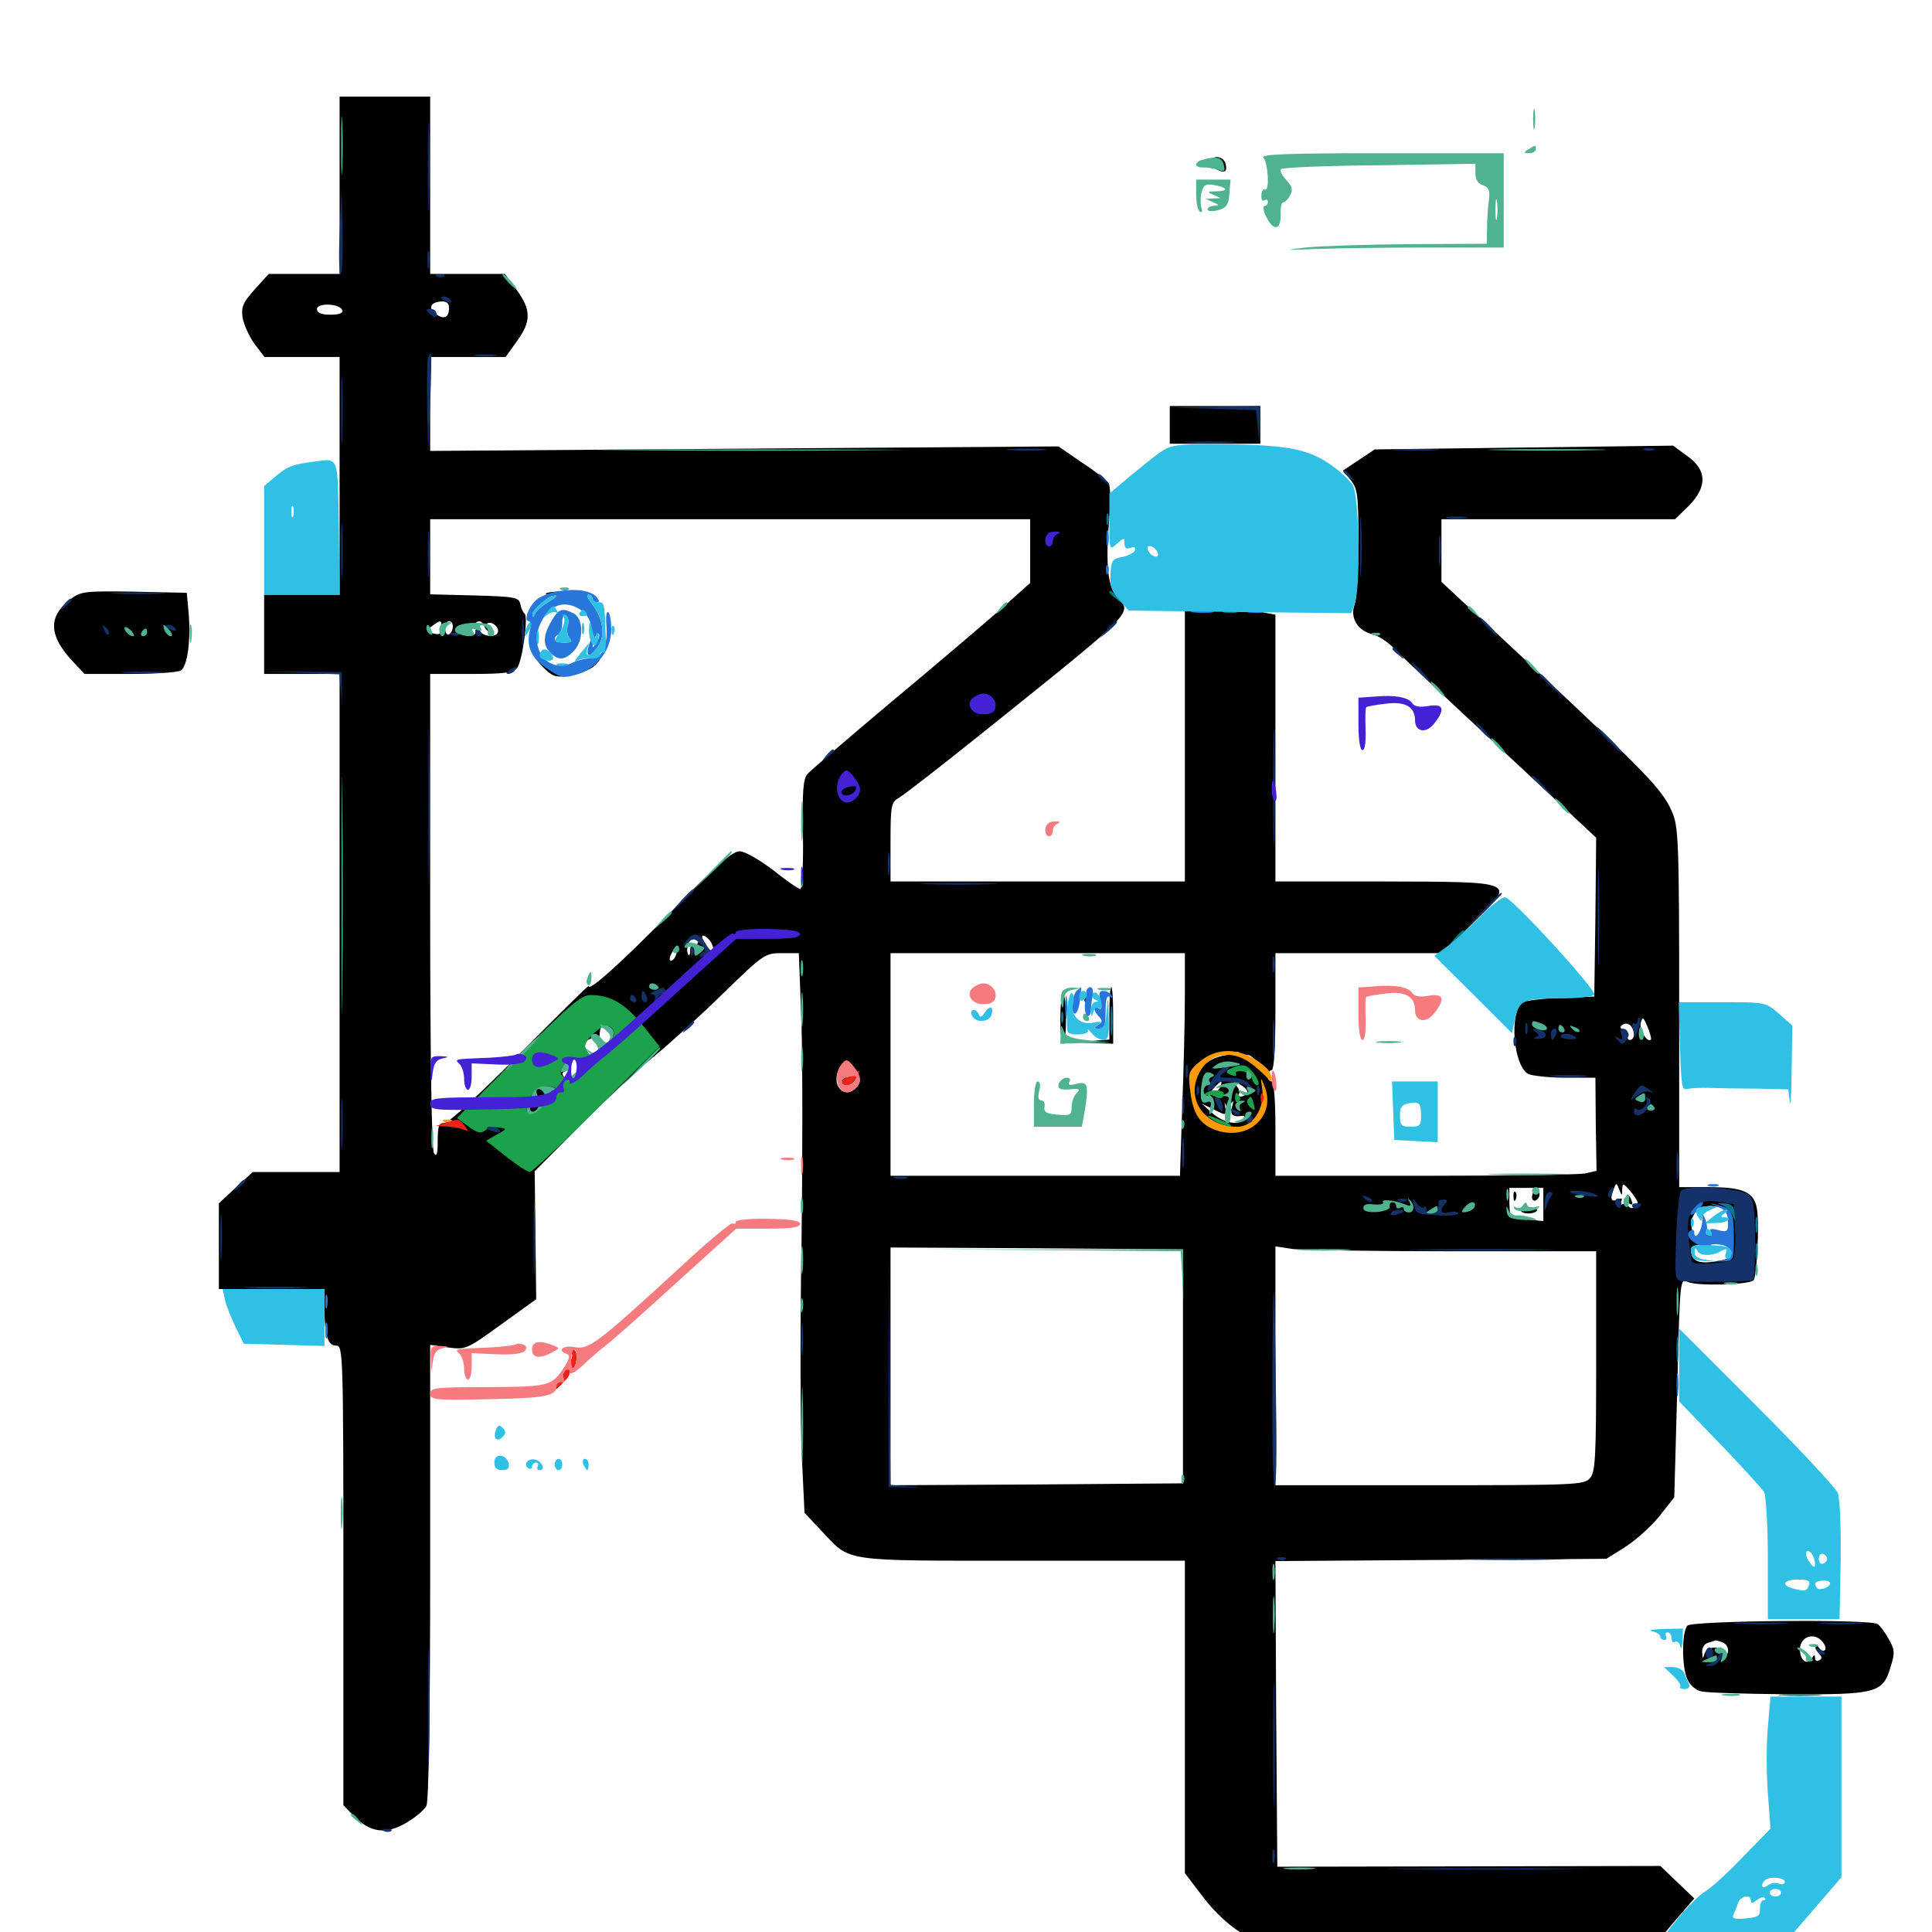 <svg xmlns="http://www.w3.org/2000/svg" viewBox="0 -1000 1000 1000">
	<path fill="#000000" d="M175.781 -904.102V-858.203H157.422H139.062L131.836 -850.195C125.586 -843.164 124.805 -841.211 125.586 -835.352C126.367 -831.641 129.102 -825.586 131.836 -821.875L136.914 -815.234H156.445H175.781V-753.711V-692.188H156.25H136.719V-671.68V-651.172H156.25H175.781V-522.266V-393.359H153.32H130.859L122.07 -385.352L113.281 -377.148V-355.078V-332.812H140.625H167.969V-322.656C167.969 -308.594 169.727 -303.516 174.023 -303.516C177.539 -303.516 177.734 -299.805 177.734 -184.57V-65.625L183.398 -59.766C191.797 -51.367 199.805 -50.391 210.156 -56.445C214.844 -59.18 219.531 -63.086 220.703 -65.234C221.875 -67.578 222.656 -110.352 222.656 -186.328V-303.906L232.031 -302.539C241.016 -301.367 241.602 -301.562 259.375 -314.453L277.539 -327.539L277.148 -360.547L276.758 -393.75L300.977 -418.164C314.258 -431.445 331.25 -447.461 338.867 -453.516C346.289 -459.57 362.305 -474.023 374.219 -485.742C395.117 -506.055 395.898 -506.641 404.492 -506.641H413.477L414.844 -470.312C415.43 -450.391 415.43 -398.242 414.844 -354.688C414.062 -310.938 414.258 -262.109 415.039 -246.094L416.406 -216.992L425.391 -207.422C440.43 -191.406 434.766 -192.188 529.297 -192.188H613.281V-111.328V-30.469L622.07 -18.945C630.078 -8.203 640.43 0.586 649.023 3.711C650.781 4.492 698.633 5.078 754.883 5.078L857.617 5.273L867.188 -6.055L876.953 -17.383L868.164 -25.781L859.375 -34.18L760.352 -33.984L661.133 -33.789L660.547 -112.891L660.156 -191.992L745.703 -192.578L831.445 -193.164L840.82 -199.023C846.094 -202.344 854.102 -209.375 858.594 -214.844L866.602 -225L868.164 -281.836C869.531 -338.281 869.531 -338.477 873.633 -336.523C877.734 -334.18 905.273 -334.961 907.617 -337.305C909.375 -339.258 910.742 -366.797 909.375 -374.414C907.812 -383.203 902.148 -385.547 883.789 -385.547H869.141V-478.906C869.141 -566.602 868.75 -572.461 865.234 -580.273C860.352 -591.406 851.367 -600.586 794.531 -653.711L746.094 -698.828V-715.039V-731.25H806.641H866.992L874.023 -738.086C883.789 -748.047 883.594 -756.641 873.438 -763.867L866.016 -769.336L788.867 -768.359L711.523 -767.383L703.32 -761.914L695.117 -756.445L699.219 -751.367C702.734 -746.875 703.125 -743.555 703.125 -719.336C703.125 -704.492 702.148 -690.039 701.172 -687.109C698.633 -680.469 702.539 -673.633 710.352 -671.68C713.281 -671.094 718.555 -667.578 721.68 -664.258C725 -660.742 749.805 -637.5 776.953 -612.305L826.172 -566.406L825.781 -525.391L825.195 -484.18L807.812 -483.594C798.047 -483.203 789.062 -482.031 787.891 -481.055C781.055 -475.391 783.398 -448.242 791.016 -444.141C792.969 -443.164 801.758 -442.188 810.156 -442.188H825.781L825.977 -417.969L826.367 -393.945L820.117 -392.578C816.797 -391.992 779.297 -391.406 737.109 -391.406H660.156V-415.82C660.156 -430.859 659.375 -440.234 658.203 -440.234C657.227 -440.234 656.25 -441.602 656.25 -443.164C656.25 -444.727 657.227 -446.094 658.203 -446.094C659.375 -446.094 660.156 -457.422 660.156 -476.367V-506.641H703.125H746.289L762.305 -522.07C784.961 -544.141 785.938 -543.555 715.43 -543.75H660.156V-612.891V-681.836L652.93 -683.203C648.828 -683.789 638.281 -684.375 629.492 -684.375H613.281V-614.062V-543.75H537.109H460.938V-564.258C460.938 -583.008 461.328 -584.766 465.039 -586.914C467.383 -588.086 489.648 -605.469 514.453 -625.391C587.891 -684.375 586.133 -682.617 578.125 -691.211C573.438 -696.289 572.266 -707.422 574.023 -730.273C575 -740.82 574.805 -748.828 573.633 -750.195C572.656 -751.562 566.406 -756.445 559.766 -760.742L547.852 -768.945L385.352 -767.773L222.656 -766.602V-790.82V-815.234H242.188H261.719L267.578 -823.438C275 -833.594 275 -839.648 267.383 -850L261.328 -858.203H241.992H222.656V-904.102V-950H199.219H175.781ZM232.422 -840.625C232.422 -835.547 229.688 -834.375 225.586 -837.5C221.484 -840.43 222.656 -843.555 228.32 -843.945C231.055 -844.141 232.422 -843.164 232.422 -840.625ZM177.148 -839.453C177.734 -837.891 175.391 -837.109 171.094 -837.109C166.211 -837.109 164.062 -838.086 164.062 -840.039C164.062 -843.359 175.977 -842.969 177.148 -839.453ZM533.203 -714.844V-698.242L517.188 -683.984C508.203 -676.172 483.008 -654.688 460.938 -636.328C438.867 -617.773 419.531 -601.172 417.969 -599.414C415.625 -596.68 415.234 -590.039 415.625 -567.969C415.82 -552.148 415.234 -539.844 414.258 -539.844C413.281 -539.844 407.031 -544.141 400.195 -549.609C392.969 -555.078 385.547 -559.375 382.812 -559.375C379.102 -559.375 371.094 -552.539 347.656 -528.32C321.484 -501.562 304.688 -486.523 304.688 -489.648C304.688 -490.234 288.672 -474.414 269.141 -454.688C248.828 -434.18 232.227 -418.75 230.078 -418.75C227.148 -418.75 226.562 -417.188 226.562 -409.57C226.562 -402.734 225.977 -400.977 224.609 -403.125C223.438 -404.883 222.656 -452.93 222.656 -528.711V-651.172H243.945C260.352 -651.172 265.625 -651.758 267.578 -654.102C270.312 -657.422 273.633 -681.055 271.484 -682.422C270.703 -683.008 269.727 -685.156 269.336 -687.305C268.555 -690.82 266.797 -691.211 245.508 -691.797L222.656 -692.383V-711.719V-731.25H377.93H533.203ZM228.516 -674.805C228.516 -671.875 227.539 -671.289 224.414 -672.07C220.312 -673.242 220.312 -673.438 223.633 -675.977C228.32 -679.297 228.516 -679.297 228.516 -674.805ZM234.375 -675.781C234.375 -674.219 233.594 -672.266 232.422 -671.68C231.445 -671.094 230.469 -672.266 230.469 -674.414C230.469 -676.758 231.445 -678.516 232.422 -678.516C233.594 -678.516 234.375 -677.344 234.375 -675.781ZM241.016 -673.828C242.578 -677.734 241.797 -678.711 238.867 -676.953C237.5 -676.172 237.109 -674.414 238.086 -672.852C239.258 -670.898 240.039 -671.094 241.016 -673.828ZM250.781 -675.586C251.367 -674.023 252.93 -672.656 254.297 -672.852C256.25 -672.852 256.25 -673.242 254.492 -674.023C253.125 -674.414 251.953 -675.781 251.953 -676.758C251.953 -677.539 253.32 -677.93 254.883 -677.344C256.445 -676.562 257.812 -675 257.812 -673.438C257.812 -670.117 251.562 -669.922 248.438 -673.047C246.68 -674.805 246.094 -674.805 246.094 -672.852C246.094 -671.484 245.117 -671.094 244.141 -671.68C242.578 -672.656 242.773 -673.828 244.336 -675.781C247.266 -679.297 249.219 -679.297 250.781 -675.586ZM369.141 -508.984C369.141 -506.445 368.555 -506.641 366.211 -509.766C362.5 -514.648 362.5 -517.578 366.211 -514.453C367.773 -513.086 369.141 -510.547 369.141 -508.984ZM361.328 -512.305C361.328 -511.328 360.547 -510.938 359.375 -511.523C358.203 -512.109 357.422 -510.742 357.227 -508.203C357.227 -505.664 356.641 -504.883 356.055 -506.25C355.469 -507.617 355.664 -509.961 356.25 -511.523C357.422 -514.844 361.328 -515.43 361.328 -512.305ZM350.195 -506.641C349.609 -504.492 348.438 -502.734 347.266 -502.734C346.289 -502.734 346.484 -504.492 347.656 -506.641C348.828 -508.789 350 -510.547 350.391 -510.547C350.781 -510.547 350.781 -508.789 350.195 -506.641ZM613.281 -484.57C613.281 -472.266 612.695 -446.289 611.914 -426.953L610.742 -391.406H535.742H460.938V-449.023V-506.641H537.109H613.281ZM337.109 -486.328C333.789 -489.453 333.789 -489.453 330.078 -487.109C328.516 -486.133 327.93 -484.766 328.711 -483.789C329.688 -483.008 331.055 -483.398 331.836 -484.961C333.008 -486.914 333.789 -486.719 334.766 -484.18C335.352 -482.422 336.719 -481.641 337.891 -482.227C339.062 -483.008 338.867 -484.57 337.109 -486.328ZM854.492 -461.914C852.539 -460.156 848.438 -466.992 849.219 -470.508C850.195 -474.023 850.586 -473.633 852.734 -468.555C854.102 -465.234 854.883 -462.305 854.492 -461.914ZM795.703 -465.234C794.531 -466.016 792.969 -467.969 792.383 -469.531C791.602 -471.484 791.211 -471.094 791.211 -468.164C791.016 -465.039 792.188 -463.672 794.531 -463.672C796.484 -463.672 797.07 -464.258 795.703 -465.234ZM797.852 -469.531C797.266 -470.703 796.289 -471.484 795.703 -471.484C795.312 -471.484 794.922 -470.703 794.922 -469.531C794.922 -468.555 795.898 -467.578 797.07 -467.578C798.047 -467.578 798.438 -468.555 797.852 -469.531ZM808.594 -466.406C808.594 -467.969 808.008 -469.727 807.227 -470.117C804.492 -471.68 800.781 -469.141 800.977 -466.016C800.977 -463.867 801.367 -463.672 802.148 -465.234C802.539 -466.406 803.906 -467.578 804.883 -467.578C806.055 -467.578 806.25 -466.797 805.664 -465.625C805.078 -464.648 805.469 -463.672 806.445 -463.672C807.617 -463.672 808.594 -464.844 808.594 -466.406ZM845.703 -464.258C845.703 -462.891 844.727 -461.719 843.555 -461.719C842.578 -461.719 842.188 -462.695 842.773 -463.672C843.359 -464.844 842.578 -466.211 840.82 -466.797C838.281 -467.773 838.086 -468.555 840.039 -469.727C842.773 -471.289 845.703 -468.555 845.703 -464.258ZM316.016 -466.992C319.141 -463.281 308.398 -450.977 305.078 -454.297C303.711 -455.664 302.734 -457.617 302.734 -458.984C302.734 -462.109 308.203 -464.062 309.375 -461.133C309.766 -459.766 310.352 -461.133 310.352 -464.258C310.547 -469.922 312.695 -471.094 316.016 -466.992ZM811.914 -465.234C812.5 -466.602 812.305 -468.359 811.719 -468.945C811.133 -469.727 810.547 -468.555 810.742 -466.406C810.742 -464.258 811.328 -463.672 811.914 -465.234ZM818.359 -465.43C818.359 -466.602 817.578 -467.773 816.797 -468.359C815.82 -468.945 815.039 -468.164 815.039 -466.602C815.039 -465.039 815.82 -463.672 816.797 -463.672C817.578 -463.672 818.359 -464.453 818.359 -465.43ZM634.961 -453.906C629.102 -453.125 624.805 -450.781 621.68 -447.266C618.555 -443.555 617.188 -442.969 617.188 -445.117C617.188 -449.609 628.906 -455.859 636.719 -455.664C643.164 -455.469 643.164 -455.273 634.961 -453.906ZM651.562 -449.609L655.273 -445.508L650 -449.023C644.336 -452.539 643.359 -453.906 646.094 -453.906C647.07 -453.906 649.414 -451.953 651.562 -449.609ZM300.195 -448.828C301.758 -444.531 295.117 -439.258 292.188 -442.383C290.625 -443.945 290.82 -444.922 292.578 -445.508C293.75 -446.094 294.922 -447.656 294.922 -449.219C294.922 -452.93 298.633 -452.734 300.195 -448.828ZM443.359 -445.117C445.508 -441.211 445.508 -439.844 443.359 -437.305C437.891 -430.859 430.469 -437.109 433.789 -445.703C435.938 -451.367 440.039 -451.172 443.359 -445.117ZM640.625 -449.219C640.625 -449.609 638.086 -450 634.766 -450C631.641 -450 628.906 -449.219 628.906 -448.438C628.906 -447.461 631.641 -447.07 634.766 -447.656C638.086 -448.047 640.625 -448.828 640.625 -449.219ZM648.438 -442.188C648.438 -444.727 644.922 -446.484 643.75 -444.336C643.164 -443.359 643.945 -442.188 645.508 -441.406C647.07 -440.82 648.438 -441.211 648.438 -442.188ZM638.086 -442.969C638.867 -443.555 637.695 -444.141 635.547 -443.945C633.398 -443.945 632.812 -443.359 634.375 -442.773C635.742 -442.188 637.5 -442.383 638.086 -442.969ZM631.641 -437.5C631.055 -435.938 629.102 -434.18 627.344 -433.398C624.805 -432.422 624.805 -433.008 627.93 -436.328C632.031 -441.016 633.008 -441.211 631.641 -437.5ZM645.508 -434.18C644.727 -433.203 643.359 -432.422 642.188 -432.422C641.016 -432.422 640.625 -433.008 641.211 -433.789C641.992 -434.375 641.406 -436.328 640.039 -437.891C638.086 -440.43 638.281 -440.625 642.188 -438.477C644.531 -437.109 646.094 -435.352 645.508 -434.18ZM287.109 -434.766C287.109 -435.352 284.961 -435.938 282.422 -435.938C279.492 -435.938 276.758 -433.789 274.609 -430.273C271.68 -425.391 271.68 -424.609 274.219 -424.609C276.953 -424.609 287.109 -432.617 287.109 -434.766ZM649.805 -432.031C650.391 -433.398 650.195 -435.156 649.609 -435.742C649.023 -436.523 648.438 -435.352 648.633 -433.203C648.633 -431.055 649.219 -430.469 649.805 -432.031ZM844.531 -432.031C845.312 -433.398 844.922 -434.375 843.945 -434.375C842.773 -434.375 841.797 -432.031 841.797 -429.297C841.797 -425 842.383 -424.609 844.531 -426.367C846.68 -428.125 847.461 -428.125 848.242 -426.172C848.828 -424.805 849.414 -425.586 849.414 -427.93C849.609 -431.25 848.828 -432.031 846.289 -431.055C844.141 -430.273 843.555 -430.469 844.531 -432.031ZM637.109 -428.711C638.477 -430.664 638.672 -430.273 637.695 -427.148C636.523 -422.852 638.086 -421.68 643.164 -422.461C644.141 -422.656 644.336 -421.875 643.555 -420.703C641.406 -417.188 633.203 -418.75 627.539 -423.828L622.07 -428.711L628.516 -425.586C634.766 -422.461 634.961 -422.461 634.18 -426.953C633.789 -429.492 633.789 -430.273 634.18 -428.711C634.961 -426.367 635.352 -426.367 637.109 -428.711ZM642.969 -426.172C644.141 -427.344 644.727 -428.906 644.336 -429.492C642.969 -430.859 640.625 -428.516 640.625 -425.781C640.625 -424.609 641.602 -424.805 642.969 -426.172ZM857.422 -426.562C857.422 -427.344 856.25 -428.516 854.883 -429.102C853.516 -429.688 852.344 -428.516 852.344 -426.562C852.344 -424.609 853.516 -423.438 854.883 -424.023C856.25 -424.609 857.422 -425.781 857.422 -426.562ZM619.922 -425.391C618.555 -428.906 617.188 -429.492 617.188 -426.758C617.188 -425.586 617.969 -424.219 619.141 -423.633C620.312 -423.047 620.508 -423.828 619.922 -425.391ZM632.812 -416.797C631.25 -417.773 628.516 -418.75 626.953 -418.75C624.414 -418.75 624.414 -418.555 626.953 -416.797C628.516 -415.82 631.25 -414.844 632.812 -414.844C635.352 -414.844 635.352 -415.039 632.812 -416.797ZM839.648 -384.375C839.844 -387.695 840.234 -387.695 843.75 -383.594C845.898 -381.055 847.656 -378.32 847.656 -377.539C847.656 -375 844.141 -373.633 842.773 -375.781C841.992 -376.953 840.625 -377.148 839.453 -376.562C838.086 -375.586 837.891 -376.172 838.867 -377.734C840.039 -379.688 839.648 -380.078 837.305 -379.102C833.789 -377.734 833.203 -379.297 835.352 -384.766C836.523 -387.891 836.719 -387.891 838.086 -384.375C839.453 -380.859 839.648 -380.859 839.648 -384.375ZM798.828 -376.562V-367.969L791.602 -368.75C787.5 -369.336 783.594 -369.727 782.812 -369.727C781.836 -369.922 781.25 -373.438 781.25 -377.539V-385.156H790.039H798.828ZM812.109 -380.273C813.867 -380.859 812.305 -381.25 808.594 -381.25C804.883 -381.25 803.32 -380.859 805.273 -380.273C807.031 -379.883 810.156 -379.883 812.109 -380.273ZM822.852 -380.273C824.023 -380.859 823.047 -381.25 820.312 -381.25C817.578 -381.25 816.602 -380.859 817.969 -380.273C819.141 -379.883 821.484 -379.883 822.852 -380.273ZM713.867 -376.953C711.719 -377.148 708.398 -377.93 706.641 -378.711C703.906 -379.688 703.125 -379.102 703.125 -375.977C703.125 -371.289 705.078 -370.703 708.594 -374.219C710.352 -375.977 710.938 -375.977 710.938 -374.414C710.938 -372.852 713.672 -372.461 719.336 -373.242C723.828 -373.828 728.711 -374.414 730.078 -374.414C732.617 -374.414 733.203 -376.367 731.25 -378.32C730.469 -378.906 728.32 -378.711 726.367 -377.539C723.633 -376.172 722.656 -376.367 722.656 -377.93C722.656 -379.297 721.875 -379.492 720.312 -378.32C718.945 -377.344 716.016 -376.758 713.867 -376.953ZM746.094 -376.953C746.094 -377.344 745.312 -377.734 744.141 -377.734C743.164 -377.734 742.188 -376.758 742.188 -375.586C742.188 -374.609 743.164 -374.219 744.141 -374.805C745.312 -375.391 746.094 -376.367 746.094 -376.953ZM751.953 -374.805C751.953 -376.367 751.172 -377.734 750.195 -377.734C749.219 -377.734 748.047 -376.367 747.266 -374.805C746.68 -373.047 747.266 -371.875 749.023 -371.875C750.586 -371.875 751.953 -373.242 751.953 -374.805ZM757.812 -375.391C757.812 -376.562 757.031 -377.734 755.859 -377.734C754.883 -377.734 753.906 -376.562 753.906 -375.195C753.906 -373.438 756.055 -372.656 760.352 -373.047C768.75 -373.633 769.141 -373.828 764.648 -375.586C762.305 -376.562 760.156 -376.367 759.375 -375C758.203 -373.438 757.812 -373.633 757.812 -375.391ZM891.406 -374.609C893.359 -373.828 894.531 -371.094 894.531 -367.578C894.531 -362.109 894.141 -361.719 889.258 -362.891C884.961 -363.867 884.375 -363.672 886.719 -362.109C889.062 -360.352 888.672 -359.961 884.375 -360.742C881.445 -361.133 878.711 -360.547 878.32 -359.375C877.734 -358.203 876.758 -359.57 875.977 -362.5C873.438 -372.461 881.055 -378.516 891.406 -374.609ZM896.484 -352.344C896.484 -349.609 894.727 -348.242 889.844 -347.461C880.469 -345.508 875.977 -346.875 875.391 -351.562C874.805 -355.273 875.781 -355.664 885.547 -356.055C895.117 -356.25 896.484 -355.859 896.484 -352.344ZM612.305 -292.773V-232.227L536.719 -231.641L460.938 -231.25V-292.773V-354.297L536.719 -353.906L612.305 -353.32ZM752.148 -352.344H826.172V-295.312C826.172 -245.117 825.781 -237.891 822.852 -234.766C819.922 -231.445 814.648 -231.25 739.844 -231.25H660.156V-292.969V-354.883L669.141 -353.516C674.219 -352.93 711.523 -352.344 752.148 -352.344ZM282.617 -692.773C283.008 -693.555 288.477 -693.945 294.531 -693.945C306.641 -693.75 304.883 -692.773 290.625 -691.797C285.742 -691.406 282.031 -691.797 282.617 -692.773ZM281.25 -685.352C277.344 -680.664 280.078 -679.883 284.18 -684.375C286.133 -686.523 286.719 -688.281 285.742 -688.281C284.57 -688.281 282.617 -686.914 281.25 -685.352ZM276.367 -676.367C275.586 -675.195 275.391 -674.023 275.977 -673.438C276.367 -672.852 277.344 -673.828 277.93 -675.586C279.297 -678.906 278.125 -679.492 276.367 -676.367ZM275.391 -663.477C275.391 -660.156 283.008 -651.562 287.109 -650.195C292.188 -648.633 305.664 -652.344 308.789 -656.445C311.328 -659.375 311.133 -659.375 306.445 -656.445C299.219 -651.758 284.375 -653.906 279.297 -660.547C277.148 -663.086 275.391 -664.453 275.391 -663.477ZM574.219 -475.586V-461.914L564.062 -461.133L553.711 -460.547L565.039 -460.156L576.172 -459.766V-474.414C576.172 -482.422 575.781 -489.062 575.195 -489.062C574.609 -489.062 574.219 -483.008 574.219 -475.586ZM548.828 -472.461C548.828 -465.43 549.414 -459.766 550.391 -459.766C551.172 -459.766 551.758 -465.43 551.758 -472.461C551.758 -479.492 551.172 -485.156 550.391 -485.156C549.414 -485.156 548.828 -479.492 548.828 -472.461ZM561.523 -483.203C560.938 -482.227 561.328 -481.25 562.305 -481.25C563.477 -481.25 564.453 -482.227 564.453 -483.203C564.453 -484.375 564.062 -485.156 563.672 -485.156C563.086 -485.156 562.109 -484.375 561.523 -483.203ZM436.914 -446.68C436.133 -446.094 435.547 -443.75 435.547 -441.797C435.547 -437.5 441.406 -437.5 442.969 -441.797C443.359 -443.359 442.578 -443.75 440.234 -442.773C437.695 -441.797 437.109 -442.188 438.086 -444.727C439.453 -448.242 439.062 -448.828 436.914 -446.68ZM841.797 -379.883C841.797 -378.711 842.578 -377.344 843.75 -376.758C844.922 -376.172 845.117 -376.953 844.531 -378.516C843.164 -382.031 841.797 -382.617 841.797 -379.883ZM783.398 -380.469C783.398 -378.32 783.984 -377.734 784.57 -379.297C785.156 -380.664 784.961 -382.422 784.375 -383.008C783.789 -383.789 783.203 -382.617 783.398 -380.469ZM792.969 -380.469C792.969 -378.906 793.945 -378.125 794.922 -378.711C796.094 -379.297 796.875 -380.664 796.875 -381.836C796.875 -382.812 796.094 -383.594 794.922 -383.594C793.945 -383.594 792.969 -382.227 792.969 -380.469ZM787.109 -373.633C787.109 -371.484 794.336 -371.289 795.508 -373.438C796.094 -374.219 794.336 -375 791.797 -375C789.258 -375.195 787.109 -374.609 787.109 -373.633ZM757.227 -919.336C753.906 -919.727 757.227 -920.117 764.648 -920.117C772.266 -920.117 775 -919.727 770.898 -919.336C766.992 -918.945 760.742 -918.945 757.227 -919.336ZM626.953 -916.016C626.953 -913.281 632.617 -909.961 634.375 -911.719C634.766 -912.305 634.766 -914.062 634.18 -915.82C632.617 -919.531 626.953 -919.727 626.953 -916.016ZM626.562 -905.664C625.195 -906.25 626.172 -906.641 628.906 -906.641C631.641 -906.641 632.617 -906.25 631.445 -905.664C630.078 -905.273 627.734 -905.273 626.562 -905.664ZM605.469 -780.078V-770.312H628.906H652.344V-780.078V-789.844H628.906H605.469ZM35.742 -689.258C24.805 -680.469 25.391 -670.703 37.695 -657.617L43.75 -651.172H67.188C80.273 -651.172 91.992 -651.953 93.555 -652.93C97.07 -655.078 98.828 -668.75 97.656 -682.422L96.68 -693.164L69.336 -693.75C42.773 -694.141 41.797 -693.945 35.742 -689.258ZM54.688 -672.461C54.688 -673.438 53.32 -674.609 51.758 -675.391C50 -675.977 48.828 -675.391 48.828 -673.633C48.828 -672.07 50.195 -670.703 51.758 -670.703C53.32 -670.703 54.688 -671.484 54.688 -672.461ZM73.633 -674.023C74.219 -675.586 71.875 -676.172 66.406 -675.977C58.398 -675.781 56.641 -675.195 56.641 -672.656C56.641 -670.312 72.852 -671.68 73.633 -674.023ZM87.695 -674.609C86.133 -674.609 83.008 -675.195 80.664 -675.781C77.344 -676.758 76.172 -676.172 76.172 -673.828C76.172 -671.484 77.734 -670.898 82.031 -671.484C88.281 -672.266 92.578 -674.609 87.695 -674.609ZM285.938 -281.836C282.227 -277.539 282.227 -277.539 286.719 -280.273C289.062 -281.836 291.016 -283.594 291.016 -284.375C291.016 -286.719 289.844 -286.133 285.938 -281.836ZM873.438 -158.594C870.508 -155.664 870.312 -137.305 873.438 -130.664C874.609 -127.93 877.734 -125.195 880.273 -124.609C882.812 -123.828 903.125 -123.242 925.391 -123.047C971.875 -122.852 974.609 -123.633 978.711 -137.695C980.859 -144.531 980.664 -146.289 977.539 -151.758C975.586 -155.273 973.047 -158.594 971.875 -159.375C967.969 -162.109 875.977 -161.133 873.438 -158.594ZM943.359 -150.195C944.727 -148.438 945.312 -146.484 944.531 -145.898C943.75 -145.117 942.383 -145.703 941.406 -147.266C940.234 -148.828 939.453 -149.219 939.453 -148.242C939.453 -147.07 940.43 -145.117 941.602 -143.945C943.164 -142.383 943.164 -141.406 941.602 -140.625C940.43 -139.844 939.453 -140.43 939.453 -141.797C939.453 -143.75 939.062 -143.75 937.695 -141.602C935.352 -137.891 931.641 -140.625 931.641 -146.289C931.641 -152.93 939.062 -155.469 943.359 -150.195ZM891.406 -150C894.922 -148.633 895.508 -144.141 892.578 -142.383C891.406 -141.797 891.211 -142.578 891.797 -144.141C892.773 -146.484 891.797 -147.266 888.086 -147.266C884.961 -147.266 882.812 -145.898 882.227 -143.945C881.445 -141.211 881.25 -141.406 881.055 -144.727C880.859 -147.266 882.227 -149.219 884.375 -149.805C886.133 -150.391 887.891 -150.781 888.086 -150.977C888.281 -150.977 889.648 -150.586 891.406 -150ZM886.914 -140.82C888.281 -142.188 888.867 -143.75 888.281 -144.336C887.695 -144.922 886.523 -143.945 885.938 -141.992C884.766 -139.258 884.961 -139.062 886.914 -140.82Z"/>
	<path fill="#ff9906" d="M621.094 -450.586C615.234 -445.703 614.844 -444.727 616.016 -435.742C617.383 -423.438 621.094 -417.773 629.883 -414.844C646.68 -409.375 660.938 -423.047 654.297 -438.281C652.539 -442.773 652.344 -442.578 653.32 -436.328C654.688 -426.367 648.438 -416.797 640.625 -416.797C624.609 -416.797 614.258 -429.492 619.922 -442.969C625 -455.078 637.695 -457.617 648.828 -448.633C652.344 -445.703 655.859 -442.383 656.641 -441.211C657.617 -440.039 658.203 -440.234 658.203 -441.797C658.203 -443.164 657.031 -445.508 655.859 -446.875C644.727 -457.422 631.055 -458.984 621.094 -450.586ZM230.078 -419.336C228.516 -419.922 229.102 -420.508 231.25 -420.508C233.398 -420.703 234.57 -420.117 233.789 -419.531C233.203 -418.945 231.445 -418.75 230.078 -419.336Z"/>
	<path fill="#ef2218" d="M440.039 -443.359C434.961 -441.016 434.18 -438.281 438.477 -438.281C440.039 -438.281 442.188 -440.039 443.359 -442.188C444.531 -444.336 445.117 -445.898 444.922 -445.898C444.531 -445.703 442.383 -444.727 440.039 -443.359ZM652.539 -431.25C652.539 -429.102 653.125 -428.516 653.711 -430.078C654.297 -431.445 654.102 -433.203 653.516 -433.789C652.93 -434.57 652.344 -433.398 652.539 -431.25ZM230.469 -418.75L225.586 -417.188L230.859 -416.992C233.594 -416.797 237.695 -416.211 239.648 -415.43C242.773 -414.258 242.773 -414.453 240.43 -417.383C237.5 -421.094 237.5 -421.094 230.469 -418.75ZM296.094 -298.828C296.68 -297.461 293.75 -291.992 289.844 -286.719C285.742 -281.445 284.18 -278.516 286.328 -280.078C292.773 -285.156 294.922 -287.5 294.922 -289.648C294.922 -290.82 295.703 -291.797 296.484 -291.797C297.266 -291.797 298.242 -293.945 298.438 -296.68C298.633 -299.414 297.852 -301.562 296.875 -301.562C295.898 -301.562 295.508 -300.391 296.094 -298.828Z"/>
	<path fill="#1ca14c" d="M268.164 -453.125L236.523 -421.289L242.383 -416.992C246.875 -413.672 248.828 -413.086 250.977 -414.844C252.539 -416.016 255.664 -416.797 258.203 -416.406C262.5 -415.82 262.5 -415.625 257.031 -412.695L251.562 -409.57L261.719 -401.562C267.383 -397.07 273.047 -393.359 274.219 -393.359C275.391 -393.359 291.016 -408.008 308.789 -425.781L341.406 -458.398L332.617 -469.336C323.633 -480.469 316.016 -484.961 305.664 -484.961C300.781 -484.961 295.117 -480.078 268.164 -453.125ZM317.773 -465.625C318.164 -464.062 316.016 -460.156 313.281 -457.227C309.375 -452.539 308.008 -451.953 305.664 -453.906C301.562 -457.227 301.953 -459.961 307.227 -465.039C311.914 -469.727 316.992 -470.117 317.773 -465.625ZM300.586 -449.414C303.906 -445.312 296.094 -438.672 292.188 -441.992C289.844 -443.945 289.648 -445.117 291.602 -448.242C294.336 -452.539 297.461 -452.93 300.586 -449.414ZM288.086 -436.328C289.648 -433.789 275.586 -421.68 273.438 -423.828C269.922 -427.344 276.562 -437.891 282.227 -437.891C284.961 -437.891 287.5 -437.109 288.086 -436.328ZM639.258 -447.852C633.984 -445.898 633.594 -444.922 637.891 -443.359C639.453 -442.773 640.234 -442.969 639.648 -444.141C639.062 -445.117 640.43 -445.703 642.773 -445.508C645.117 -445.312 647.461 -443.75 648.047 -441.797C648.438 -439.844 649.609 -438.281 650.781 -438.281C652.93 -438.281 649.805 -444.531 646.094 -447.461C644.531 -448.828 641.797 -448.828 639.258 -447.852ZM623.438 -433.398C622.852 -432.422 623.047 -432.031 624.023 -432.812C624.805 -433.594 627.148 -433.398 628.906 -432.422C631.445 -431.055 632.812 -431.25 633.398 -433.203C634.57 -436.328 625.391 -436.523 623.438 -433.398ZM639.258 -431.445C639.258 -429.883 640.039 -429.102 641.016 -429.688C641.992 -430.273 642.188 -431.641 641.602 -432.617C639.844 -435.156 639.258 -434.766 639.258 -431.445ZM645.703 -430.664C645.117 -429.688 645.898 -427.93 647.266 -426.758C649.609 -424.805 649.805 -425.195 649.023 -428.32C647.852 -432.812 647.266 -433.203 645.703 -430.664ZM628.906 -419.727C631.641 -418.164 635.156 -416.992 636.719 -416.992C638.281 -416.992 636.719 -418.164 633.008 -419.727C624.805 -423.438 622.461 -423.438 628.906 -419.727Z"/>
	<path fill="#143269" d="M221.484 -913.867C221.484 -893.555 221.875 -885.352 222.07 -895.898C222.461 -906.445 222.461 -923.047 222.07 -933.008C221.875 -942.969 221.484 -934.375 221.484 -913.867ZM175.781 -879.297C175.195 -866.797 175.586 -857.031 176.367 -858.008C177.148 -858.789 177.539 -869.141 177.344 -880.859L176.758 -902.148ZM221.289 -865.039C221.289 -860.742 221.68 -859.18 222.07 -861.719C222.461 -864.062 222.461 -867.578 222.07 -869.531C221.484 -871.289 221.094 -869.336 221.289 -865.039ZM226.172 -856.836C224.609 -857.422 225.195 -858.008 227.344 -858.008C229.492 -858.203 230.664 -857.617 229.883 -857.031C229.297 -856.445 227.539 -856.25 226.172 -856.836ZM228.516 -845.703C228.516 -847.266 232.227 -846.484 233.398 -844.531C233.984 -843.359 233.203 -843.164 231.641 -843.75C229.883 -844.336 228.516 -845.312 228.516 -845.703ZM220.703 -839.648C220.703 -839.258 221.875 -838.086 223.242 -836.914C225.195 -835.352 225.977 -835.547 225.977 -837.305C225.977 -838.867 224.805 -840.039 223.242 -840.039C221.875 -840.039 220.703 -839.844 220.703 -839.648ZM221.484 -814.648C221.094 -813.281 220.898 -801.562 221.094 -788.672L221.68 -765.43L222.656 -791.406C223.242 -805.469 223.438 -817.188 223.047 -817.188C222.852 -817.188 222.07 -816.016 221.484 -814.648ZM246.68 -815.82C243.555 -816.211 245.703 -816.602 250.977 -816.602C256.445 -816.602 258.789 -816.211 256.445 -815.82C253.906 -815.43 249.609 -815.43 246.68 -815.82ZM176.562 -787.891C176.562 -772.266 176.953 -766.016 177.148 -773.828C177.539 -781.445 177.539 -794.336 177.148 -802.148C176.953 -809.766 176.562 -803.516 176.562 -787.891ZM627.344 -788.477L650.195 -787.695L650.977 -779.492L651.758 -771.289L651.953 -780.664L652.344 -789.844L628.516 -789.453L604.492 -789.062ZM615.82 -770.898C609.57 -771.289 614.258 -771.484 625.977 -771.484C637.891 -771.484 642.969 -771.289 637.305 -770.898C631.641 -770.508 622.07 -770.508 615.82 -770.898ZM523.047 -766.992C518.359 -767.383 522.07 -767.773 531.25 -767.773C540.43 -767.773 544.141 -767.383 539.648 -766.992C534.961 -766.602 527.539 -766.602 523.047 -766.992ZM722.266 -766.992C716.602 -767.383 721.094 -767.578 732.422 -767.578C743.75 -767.578 748.242 -767.383 742.773 -766.992C737.109 -766.602 727.734 -766.602 722.266 -766.992ZM851.172 -766.992C849.805 -767.578 850.781 -767.969 853.516 -767.969C856.25 -767.969 857.227 -767.578 856.055 -766.992C854.688 -766.602 852.344 -766.602 851.172 -766.992ZM695.312 -755.859C695.312 -755.469 696.875 -753.906 698.828 -752.539C701.758 -750 701.953 -750.195 699.414 -753.32C696.875 -756.445 695.312 -757.422 695.312 -755.859ZM568.359 -753.906C568.359 -753.516 569.922 -751.953 571.875 -750.586C574.805 -748.047 575 -748.242 572.461 -751.367C569.922 -754.492 568.359 -755.469 568.359 -753.906ZM703.906 -716.602C703.906 -702.734 704.102 -697.266 704.492 -704.492C704.883 -711.719 704.883 -723.242 704.492 -729.883C704.102 -736.523 703.906 -730.664 703.906 -716.602ZM176.562 -714.648C176.562 -701.758 176.758 -696.68 177.148 -703.516C177.539 -710.156 177.539 -720.703 177.148 -726.953C176.758 -733.008 176.562 -727.539 176.562 -714.648ZM749.609 -731.836C747.07 -732.227 749.023 -732.617 753.906 -732.617C758.789 -732.617 760.742 -732.227 758.398 -731.836C755.859 -731.445 751.953 -731.445 749.609 -731.836ZM221.484 -712.695C221.484 -701.953 221.68 -697.852 222.07 -703.516C222.461 -709.18 222.461 -717.969 222.07 -723.047C221.68 -728.125 221.484 -723.438 221.484 -712.695ZM744.727 -714.648C744.727 -707.227 745.117 -704.297 745.508 -708.398C745.898 -712.305 745.898 -718.555 745.508 -722.07C745.117 -725.391 744.727 -722.266 744.727 -714.648ZM60.156 -692.773C53.32 -693.164 58.398 -693.359 71.289 -693.359C84.18 -693.359 89.648 -693.164 83.594 -692.773C77.344 -692.383 66.797 -692.383 60.156 -692.773ZM33.008 -686.914C30.469 -683.789 30.664 -683.594 33.789 -686.133C35.547 -687.5 37.109 -689.062 37.109 -689.453C37.109 -691.016 35.547 -690.039 33.008 -686.914ZM270.117 -672.656C270.117 -666.797 270.508 -664.258 270.898 -667.383C271.289 -670.312 271.289 -675 270.898 -678.125C270.508 -681.055 270.117 -678.516 270.117 -672.656ZM769.531 -675.586C772.07 -672.852 774.609 -670.703 775 -670.703C775.586 -670.703 774.023 -672.852 771.484 -675.586C768.945 -678.32 766.406 -680.469 766.016 -680.469C765.43 -680.469 766.992 -678.32 769.531 -675.586ZM573.047 -674.219L569.336 -669.727L573.828 -673.438C577.93 -676.953 579.102 -678.516 577.539 -678.516C577.148 -678.516 575.195 -676.562 573.047 -674.219ZM53.906 -674.023C54.492 -672.07 55.664 -671.094 56.25 -671.68C56.836 -672.266 56.25 -673.828 54.883 -675.195C52.93 -676.953 52.734 -676.758 53.906 -674.023ZM85.938 -675.781C85.938 -677.344 89.648 -676.562 90.82 -674.609C91.406 -673.438 90.625 -673.242 89.062 -673.828C87.305 -674.414 85.938 -675.391 85.938 -675.781ZM246.094 -672.656C246.094 -671.68 247.07 -670.703 248.242 -670.703C249.219 -670.703 249.609 -671.68 249.023 -672.656C248.438 -673.828 247.461 -674.609 246.875 -674.609C246.484 -674.609 246.094 -673.828 246.094 -672.656ZM233.984 -671.289C232.422 -671.875 233.008 -672.461 235.156 -672.461C237.305 -672.656 238.477 -672.07 237.695 -671.484C237.109 -670.898 235.352 -670.703 233.984 -671.289ZM720.703 -664.062C720.703 -663.672 722.266 -662.109 724.219 -660.742C727.148 -658.203 727.344 -658.398 724.805 -661.523C722.266 -664.648 720.703 -665.625 720.703 -664.062ZM734.375 -652.148C736.914 -649.414 739.453 -647.266 739.844 -647.266C740.43 -647.266 738.867 -649.414 736.328 -652.148C733.789 -654.883 731.25 -657.031 730.859 -657.031C730.273 -657.031 731.836 -654.883 734.375 -652.148ZM263.672 -653.125C261.914 -651.953 261.719 -651.172 263.086 -651.172C264.258 -651.172 266.016 -652.148 266.602 -653.125C268.164 -655.469 267.383 -655.469 263.672 -653.125ZM65.039 -651.758C59.766 -652.148 64.062 -652.344 74.219 -652.344C84.375 -652.344 88.672 -652.148 83.594 -651.758C78.32 -651.367 70.117 -651.367 65.039 -651.758ZM155.664 -651.758L175.586 -650.977L176.367 -643.359L177.148 -635.547L176.953 -643.75L176.758 -652.148L156.25 -652.344H135.742ZM221.68 -582.812C221.68 -544.727 221.875 -529.102 222.07 -548.047C222.461 -567.188 222.461 -598.438 222.07 -617.383C221.875 -636.523 221.68 -620.898 221.68 -582.812ZM796.875 -650.586C796.875 -650.195 799.805 -647.461 803.32 -644.141L809.57 -638.477L803.906 -644.922C798.438 -650.781 796.875 -652.148 796.875 -650.586ZM658.984 -592.578C658.984 -565.234 659.375 -553.906 659.57 -567.773C659.961 -581.445 659.961 -603.711 659.57 -617.578C659.375 -631.25 658.984 -619.922 658.984 -592.578ZM766.602 -621.875C768.555 -619.727 770.508 -617.969 771.094 -617.969C771.68 -617.969 770.508 -619.727 768.555 -621.875C766.602 -624.023 764.648 -625.781 764.062 -625.781C763.477 -625.781 764.648 -624.023 766.602 -621.875ZM832.031 -616.992C835.742 -613.281 839.062 -610.156 839.648 -610.156C840.234 -610.156 837.695 -613.281 833.984 -616.992C830.273 -620.703 826.953 -623.828 826.367 -623.828C825.781 -623.828 828.32 -620.703 832.031 -616.992ZM427.539 -608.789C425 -605.664 425.195 -605.469 428.32 -608.008C430.078 -609.375 431.641 -610.938 431.641 -611.328C431.641 -612.891 430.078 -611.914 427.539 -608.789ZM792.969 -597.852C792.969 -597.461 795.898 -594.727 799.414 -591.406L805.664 -585.742L800 -592.188C794.531 -598.047 792.969 -599.414 792.969 -597.852ZM826.953 -525.195C826.953 -502.734 827.344 -493.75 827.539 -505.273C827.93 -516.797 827.93 -535.352 827.539 -546.289C827.344 -557.227 826.953 -547.852 826.953 -525.195ZM459.57 -552.539C459.57 -547.266 459.961 -545.117 460.352 -548.242C460.742 -551.172 460.742 -555.469 460.352 -558.008C459.961 -560.352 459.57 -558.008 459.57 -552.539ZM480.078 -542.383C471.094 -542.578 478.32 -542.969 496.094 -542.969C513.867 -542.969 521.094 -542.578 512.305 -542.383C503.32 -541.992 488.867 -541.992 480.078 -542.383ZM352.344 -533.594L346.68 -527.148L353.125 -532.812C356.445 -536.133 359.375 -538.867 359.375 -539.258C359.375 -540.82 357.812 -539.453 352.344 -533.594ZM766.602 -527.734L756.836 -517.383L767.188 -527.148C772.656 -532.422 777.344 -537.109 777.344 -537.305C777.344 -538.867 775.586 -537.109 766.602 -527.734ZM355.273 -513.086C352.734 -509.961 352.93 -509.766 355.859 -512.109C358.789 -514.453 359.766 -514.258 362.5 -511.523C365.43 -508.789 365.43 -508.008 363.086 -506.445C361.133 -505.078 361.523 -504.688 365.039 -505.078C367.773 -505.469 370.117 -507.031 370.508 -508.594C371.289 -510.742 370.898 -510.938 369.727 -508.984C368.359 -507.227 367.188 -507.812 365.234 -511.523C362.109 -517.188 358.984 -517.773 355.273 -513.086ZM357.617 -507.422C357.617 -505.273 358.203 -504.688 358.789 -506.25C359.375 -507.617 359.18 -509.375 358.594 -509.961C358.008 -510.742 357.422 -509.57 357.617 -507.422ZM658.594 -500.781C658.594 -497.07 658.984 -495.508 659.57 -497.461C659.961 -499.219 659.961 -502.344 659.57 -504.297C658.984 -506.055 658.594 -504.492 658.594 -500.781ZM338.867 -487.109C336.719 -486.133 336.133 -485.352 337.5 -485.352C338.867 -485.156 339.453 -483.984 338.867 -482.812C338.086 -481.445 338.867 -481.836 340.43 -483.594C341.992 -485.547 343.945 -486.328 344.727 -485.547C345.703 -484.766 345.703 -485.352 344.922 -486.719C344.141 -487.891 343.359 -489.062 343.164 -488.867C342.969 -488.867 341.016 -488.086 338.867 -487.109ZM332.031 -484.18C332.031 -482.617 332.812 -481.25 333.984 -481.25C334.961 -481.25 335.352 -482.617 334.766 -484.18C333.984 -485.742 333.203 -487.109 332.812 -487.109C332.422 -487.109 332.031 -485.742 332.031 -484.18ZM326.172 -483.203C326.172 -482.227 327.148 -481.25 328.32 -481.25C329.297 -481.25 329.688 -482.227 329.102 -483.203C328.516 -484.375 327.539 -485.156 326.953 -485.156C326.562 -485.156 326.172 -484.375 326.172 -483.203ZM658.789 -461.719C658.789 -452.539 659.18 -448.828 659.57 -453.516C659.961 -458.008 659.961 -465.43 659.57 -470.117C659.18 -474.609 658.789 -470.898 658.789 -461.719ZM847.656 -471.68C847.656 -470.312 846.875 -469.727 845.898 -470.312C844.922 -471.094 844.531 -469.531 845.312 -467.188L846.289 -462.891L848.047 -467.578C849.023 -469.922 849.219 -472.461 848.633 -473.047C848.047 -473.633 847.656 -473.047 847.656 -471.68ZM355.273 -468.164C352.734 -465.039 352.93 -464.844 356.055 -467.383C359.18 -469.922 360.156 -471.484 358.594 -471.484C358.203 -471.484 356.641 -469.922 355.273 -468.164ZM789.453 -467.578C789.453 -464.844 789.844 -463.867 790.43 -465.234C790.82 -466.406 790.82 -468.75 790.43 -470.117C789.844 -471.289 789.453 -470.312 789.453 -467.578ZM794.727 -466.016C796.875 -464.453 796.875 -464.062 794.727 -463.086C793.164 -462.5 793.945 -462.305 796.484 -462.305C801.562 -462.5 801.172 -466.406 795.703 -467.188C792.969 -467.578 792.578 -467.383 794.727 -466.016ZM802.734 -464.648C802.734 -463.086 803.125 -461.719 803.516 -461.719C803.906 -461.719 804.688 -463.086 805.469 -464.648C806.055 -466.211 805.664 -467.578 804.688 -467.578C803.516 -467.578 802.734 -466.211 802.734 -464.648ZM839.258 -464.258C840.234 -461.914 839.844 -461.523 837.695 -462.695C835.352 -464.062 835.352 -463.672 837.5 -461.523C839.648 -459.18 840.234 -459.18 841.797 -461.719C843.555 -464.648 842.578 -467.578 839.844 -467.578C838.867 -467.578 838.672 -466.211 839.258 -464.258ZM807.812 -463.867C808.789 -465.625 813.867 -465.039 815.625 -463.086C816.406 -462.305 814.844 -461.914 811.914 -462.109C809.18 -462.305 807.227 -463.086 807.812 -463.867ZM783.398 -460.547C783.398 -458.398 783.984 -457.812 784.57 -459.375C785.156 -460.742 784.961 -462.5 784.375 -463.086C783.789 -463.867 783.203 -462.695 783.398 -460.547ZM613.672 -445.117C613.672 -441.992 614.062 -440.82 614.648 -442.773C615.039 -444.531 615.039 -447.266 614.648 -448.633C614.062 -449.805 613.672 -448.438 613.672 -445.117ZM627.539 -441.211C624.805 -436.914 624.219 -434.961 626.172 -435.742C627.734 -436.328 628.906 -437.5 628.906 -438.477C628.906 -441.016 640.039 -440.625 645.117 -437.891C649.023 -435.938 649.219 -435.938 646.68 -438.867C645.117 -440.82 641.211 -442.188 637.109 -442.188C630.469 -442.188 630.273 -442.383 633.984 -445.117C636.719 -447.266 636.914 -447.852 634.766 -447.852C633.203 -447.852 629.883 -444.922 627.539 -441.211ZM804.297 -442.773C799.609 -443.164 802.93 -443.555 811.523 -443.555C820.117 -443.555 823.828 -443.164 819.922 -442.773C815.82 -442.383 808.789 -442.383 804.297 -442.773ZM176.562 -417.773C176.562 -406.055 176.758 -401.367 177.148 -407.617C177.539 -413.867 177.539 -423.438 177.148 -429.102C176.758 -434.766 176.562 -429.688 176.562 -417.773ZM619.336 -435.156C619.336 -433.008 619.922 -432.422 620.508 -433.984C621.094 -435.352 620.898 -437.109 620.312 -437.695C619.727 -438.477 619.141 -437.305 619.336 -435.156ZM650.586 -435.156C650.586 -433.008 651.172 -432.422 651.758 -433.984C652.344 -435.352 652.148 -437.109 651.562 -437.695C650.977 -438.477 650.391 -437.305 650.586 -435.156ZM845.898 -433.984C843.359 -429.688 843.359 -429.688 846.875 -432.617C848.828 -434.375 851.953 -435.352 853.516 -434.961C856.055 -434.18 856.055 -434.375 853.516 -436.133C849.414 -439.062 849.023 -438.867 845.898 -433.984ZM611.914 -427.539C611.914 -423.242 612.305 -421.68 612.695 -424.219C613.086 -426.562 613.086 -430.078 612.695 -432.031C612.109 -433.789 611.719 -431.836 611.914 -427.539ZM628.906 -431.055C628.906 -430.273 629.883 -428.125 630.859 -426.562C632.422 -424.023 632.812 -424.023 632.812 -426.953C632.812 -428.711 632.031 -430.859 630.859 -431.445C629.883 -432.031 628.906 -432.031 628.906 -431.055ZM852.148 -431.055C853.711 -428.711 848.828 -424.023 847.07 -425.977C846.289 -426.562 845.703 -426.172 845.703 -425C845.703 -421.289 850.391 -422.266 852.93 -426.562C854.688 -429.297 854.883 -430.664 853.125 -431.641C851.953 -432.422 851.562 -432.227 852.148 -431.055ZM638.086 -424.414C636.328 -426.367 636.523 -426.562 639.258 -425.391C641.211 -424.805 642.188 -423.633 641.602 -423.047C641.016 -422.461 639.453 -423.047 638.086 -424.414ZM645.508 -420.703C644.922 -419.727 645.312 -418.75 646.289 -418.75C647.461 -418.75 648.438 -419.727 648.438 -420.703C648.438 -421.875 648.047 -422.656 647.656 -422.656C647.07 -422.656 646.094 -421.875 645.508 -420.703ZM251.953 -416.016C251.953 -417.578 257.617 -416.797 258.594 -415.039C259.375 -414.062 258.008 -413.672 255.859 -414.258C253.711 -414.844 251.953 -415.625 251.953 -416.016ZM611.914 -403.125C611.914 -396.094 612.305 -393.359 612.695 -396.875C613.086 -400.195 613.086 -406.055 612.695 -409.57C612.305 -412.891 611.914 -410.156 611.914 -403.125ZM867.773 -396.289C867.773 -389.844 868.164 -387.5 868.555 -391.016C868.945 -394.531 868.945 -399.805 868.555 -402.734C868.164 -405.664 867.773 -402.734 867.773 -396.289ZM463.477 -390.039C461.523 -390.625 462.695 -391.016 465.82 -391.016C469.141 -391.016 470.508 -390.625 469.336 -390.039C467.969 -389.648 465.234 -389.648 463.477 -390.039ZM122.852 -386.133C120.312 -383.008 120.508 -382.812 123.633 -385.352C125.391 -386.719 126.953 -388.281 126.953 -388.672C126.953 -390.234 125.391 -389.258 122.852 -386.133ZM276.172 -359.18C276.172 -341.992 276.562 -335.156 276.758 -344.141C277.148 -353.125 277.148 -367.188 276.758 -375.391C276.562 -383.594 276.172 -376.367 276.172 -359.18ZM833.008 -383.398C832.227 -382.227 832.031 -381.055 832.617 -380.469C833.008 -379.883 833.984 -380.859 834.57 -382.617C835.938 -385.938 834.766 -386.523 833.008 -383.398ZM869.922 -383.398C869.141 -382.031 867.969 -371.094 867.578 -358.984C866.797 -339.062 866.992 -337.305 870.312 -336.914C875.781 -336.133 906.836 -336.523 907.617 -337.5C908.008 -337.891 908.398 -347.266 908.398 -358.203C908.398 -373.633 907.617 -379.102 905.469 -381.25C901.367 -385.352 872.266 -387.109 869.922 -383.398ZM898.047 -363.281C898.438 -355.859 897.852 -349.023 896.875 -348.047C895.117 -346.289 877.734 -345.117 875.977 -346.68C875.391 -347.266 874.609 -352.93 874.023 -358.984C873.242 -368.75 873.633 -370.703 877.539 -374.609C881.445 -378.516 883.398 -378.906 889.844 -377.93L897.461 -376.758ZM799.414 -376.953C799.219 -373.242 799.609 -372.461 800.195 -374.805C800.781 -376.953 801.953 -379.688 802.93 -380.859C803.906 -382.227 803.711 -383.008 802.148 -383.008C800.586 -383.008 799.609 -380.469 799.414 -376.953ZM812.695 -382.812C810.742 -384.57 823.438 -383.398 826.172 -381.641C828.125 -380.469 826.562 -380.273 821.289 -381.055C816.992 -381.641 813.086 -382.422 812.695 -382.812ZM706.445 -379.492C704.688 -381.445 704.883 -381.641 707.617 -380.469C709.57 -379.883 710.547 -378.711 709.961 -378.125C709.375 -377.539 707.812 -378.125 706.445 -379.492ZM724.219 -378.32C722.656 -378.906 723.242 -379.492 725.391 -379.492C727.539 -379.688 728.711 -379.102 727.93 -378.516C727.344 -377.93 725.586 -377.734 724.219 -378.32ZM731.836 -376.367C733.008 -371.484 733.203 -371.484 746.484 -370.898C751.562 -370.703 755.273 -371.289 754.883 -372.07C754.297 -372.852 752.148 -373.047 750 -372.461C745.898 -371.289 744.727 -373.633 748.047 -376.953C749.414 -378.32 749.219 -379.102 747.266 -379.102C745.703 -379.102 744.336 -378.516 744.531 -377.93C744.922 -374.023 743.75 -371.875 741.211 -371.875C739.648 -371.875 738.281 -372.852 738.281 -374.219C738.281 -375.391 737.695 -375.781 736.914 -375.195C736.328 -374.414 734.57 -375.391 733.203 -377.344C730.859 -380.273 730.859 -380.273 731.836 -376.367ZM835.938 -377.93C835.938 -376.758 836.719 -375.586 837.5 -375C838.477 -374.414 839.258 -375.195 839.258 -376.758C839.258 -378.32 838.477 -379.688 837.5 -379.688C836.719 -379.688 835.938 -378.906 835.938 -377.93ZM114.062 -359.18C114.062 -348.438 114.258 -344.336 114.648 -350C115.039 -355.664 115.039 -364.453 114.648 -369.531C114.258 -374.609 114.062 -369.922 114.062 -359.18ZM844.922 -375.391C845.508 -374.414 846.875 -374.219 847.852 -374.805C850.391 -376.562 850 -377.148 846.68 -377.148C845.117 -377.148 844.336 -376.367 844.922 -375.391ZM719.922 -372.07C720.508 -373.047 722.266 -373.828 723.828 -373.828C727.734 -373.828 727.148 -372.461 722.656 -371.289C720.508 -370.703 719.141 -371.094 719.922 -372.07ZM736.914 -352.93C719.922 -353.125 733.398 -353.516 766.602 -353.516C800 -353.516 813.867 -353.125 797.461 -352.93C781.25 -352.539 753.906 -352.539 736.914 -352.93ZM459.961 -291.406V-230.273L469.336 -230.078L478.516 -229.883L469.727 -230.664L460.938 -231.445L460.352 -291.992L459.961 -352.344ZM658.594 -291.406C658.398 -258.398 658.789 -231.055 659.766 -230.664C660.547 -230.078 660.938 -247.461 660.547 -268.945C659.766 -343.945 658.984 -351.172 658.594 -291.406ZM129.492 -333.398C122.07 -333.789 128.125 -333.984 142.578 -333.984C157.031 -333.984 163.086 -333.789 155.859 -333.398C148.438 -333.008 136.719 -333.008 129.492 -333.398ZM414.648 -306.445C414.648 -299.023 415.039 -296.094 415.43 -300.195C415.82 -304.102 415.82 -310.352 415.43 -313.867C415.039 -317.188 414.648 -314.062 414.648 -306.445ZM661.719 -192.773C660.156 -193.359 660.742 -193.945 662.891 -193.945C665.039 -194.141 666.211 -193.555 665.43 -192.969C664.844 -192.383 663.086 -192.188 661.719 -192.773ZM761.328 -192.773C749.219 -192.969 758.984 -193.359 783.203 -193.359C807.422 -193.359 817.188 -192.969 805.273 -192.773C793.164 -192.383 773.242 -192.383 761.328 -192.773ZM221.484 -116.016C221.484 -88.672 221.875 -77.344 222.07 -91.016C222.461 -104.883 222.461 -127.148 222.07 -140.82C221.875 -154.688 221.484 -143.359 221.484 -116.016ZM900 -159.57C893.164 -159.961 898.242 -160.156 911.133 -160.156C924.023 -160.156 929.492 -159.961 923.438 -159.57C917.188 -159.18 906.641 -159.18 900 -159.57ZM943.945 -159.57C938.672 -159.961 942.969 -160.156 953.125 -160.156C963.281 -160.156 967.578 -159.961 962.5 -159.57C957.227 -159.18 949.023 -159.18 943.945 -159.57ZM658.984 -97.461C658.984 -68.555 659.375 -56.25 659.57 -70.508C659.961 -84.57 659.961 -108.398 659.57 -123.242C659.375 -138.086 658.984 -126.562 658.984 -97.461ZM882.812 -144.336C882.812 -142.773 883.789 -141.406 884.766 -141.406C885.938 -141.406 886.719 -142.773 886.719 -144.336C886.719 -145.898 885.938 -147.266 884.766 -147.266C883.789 -147.266 882.812 -145.898 882.812 -144.336ZM940.82 -145.117C942.188 -143.75 943.75 -143.164 944.336 -143.75C944.922 -144.336 943.945 -145.508 941.992 -146.094C939.258 -147.266 939.062 -147.07 940.82 -145.117ZM889.258 -142.578C888.477 -141.211 886.328 -139.453 884.766 -138.867C882.422 -138.086 882.422 -137.695 885.156 -137.695C887.109 -137.5 889.453 -139.258 890.625 -141.406C892.969 -145.703 891.797 -146.875 889.258 -142.578ZM198.828 -52.148C197.266 -52.734 197.852 -53.32 200 -53.32C202.148 -53.516 203.32 -52.93 202.539 -52.344C201.953 -51.758 200.195 -51.562 198.828 -52.148ZM658.594 -38.867C658.594 -35.742 658.984 -34.57 659.57 -36.523C659.961 -38.281 659.961 -41.016 659.57 -42.383C658.984 -43.555 658.594 -42.188 658.594 -38.867ZM727.148 -32.617C703.711 -32.812 722.461 -33.008 768.555 -33.008C814.844 -33.008 833.984 -32.812 811.133 -32.617C788.477 -32.227 750.586 -32.227 727.148 -32.617Z"/>
	<path fill="#f67b7f" d="M542.383 -573.633C540.234 -571.68 540.82 -567.188 542.969 -567.188C544.141 -567.188 544.922 -568.359 544.922 -569.922C544.922 -571.484 546.094 -573.242 547.461 -573.633C549.023 -574.414 548.633 -574.805 546.68 -574.805C544.922 -575 542.969 -574.414 542.383 -573.633ZM504.297 -489.258C499.414 -486.328 502.344 -480.273 508.789 -480.273C512.891 -480.273 514.844 -481.25 515.234 -483.984C516.016 -487.5 512.695 -491.016 508.789 -491.016C507.812 -491.016 505.664 -490.234 504.297 -489.258ZM711.523 -489.453L703.125 -488.867V-475.195C703.125 -467.188 703.906 -461.719 705.273 -461.719C706.445 -461.719 707.031 -466.016 706.836 -472.461C706.641 -478.32 706.641 -483.594 707.227 -483.984C707.617 -484.375 712.109 -485.156 717.188 -485.742C727.344 -487.109 732.422 -484.18 732.422 -477.148C732.422 -471.094 738.281 -470.117 742.383 -475.586C748.242 -483.008 747.266 -485.938 739.258 -484.57C734.766 -483.789 732.031 -484.375 731.055 -485.938C729.102 -489.062 722.07 -490.43 711.523 -489.453ZM435.938 -449.609C429.688 -441.992 435.156 -430.469 442.188 -436.133C446.289 -439.453 446.094 -442.773 441.797 -448.047C438.867 -451.758 437.891 -451.953 435.938 -449.609ZM442.383 -440.43C440.82 -437.891 435.547 -437.5 435.547 -440.039C435.547 -441.016 437.109 -442.188 439.062 -442.578C443.164 -443.555 444.141 -442.969 442.383 -440.43ZM658.203 -441.406C658.203 -438.672 658.984 -436.133 659.766 -435.547C660.742 -434.961 660.938 -437.109 660.547 -440.43C659.57 -447.266 658.203 -447.852 658.203 -441.406ZM414.648 -396.289C414.648 -391.992 415.039 -390.43 415.43 -392.969C415.82 -395.312 415.82 -398.828 415.43 -400.781C414.844 -402.539 414.453 -400.586 414.648 -396.289ZM404.883 -399.805C402.93 -400.391 404.102 -400.781 407.227 -400.781C410.547 -400.781 411.914 -400.391 410.742 -399.805C409.375 -399.414 406.641 -399.414 404.883 -399.805ZM380.859 -367.578C380.859 -366.602 380.078 -366.211 379.297 -366.797C378.32 -367.383 366.016 -357.031 351.953 -343.945C308.984 -304.492 304.883 -301.367 297.461 -302.734C291.406 -303.906 288.086 -300.977 293.359 -299.219C295.117 -298.633 294.727 -296.68 292.188 -292.578C285.547 -282.422 284.18 -282.227 252.539 -282.031C225.391 -282.031 222.656 -281.641 222.656 -278.711C222.656 -275.391 225.195 -275.195 253.32 -275.781C283.008 -276.367 287.891 -277.539 288.086 -282.617C288.281 -283.984 289.258 -284.766 290.625 -284.57C291.797 -284.18 292.383 -285.156 291.797 -286.719C291.211 -288.281 291.602 -290.039 292.773 -290.82C293.945 -291.406 294.922 -291.016 294.922 -289.648C294.922 -288.281 297.852 -289.844 301.367 -292.969C304.688 -296.289 310.352 -301.172 313.672 -303.711C316.992 -306.25 333.594 -320.898 350.391 -336.328L381.055 -364.062H397.656C409.375 -364.062 414.062 -364.648 414.062 -366.602C414.062 -368.164 409.375 -368.945 397.461 -369.141C388.281 -369.336 380.859 -368.555 380.859 -367.578ZM298.438 -296.68C297.852 -290.234 295.312 -290.234 295.703 -296.68C295.703 -299.414 296.484 -301.562 297.266 -301.562C298.047 -301.562 298.633 -299.414 298.438 -296.68ZM266.992 -304.102C266.406 -303.711 260.352 -302.93 253.516 -302.539C234.57 -301.758 235.156 -301.953 237.891 -299.219C239.258 -297.852 240.234 -294.336 240.234 -291.406C240.234 -288.477 241.211 -285.938 242.188 -285.938C243.359 -285.938 244.141 -289.062 244.141 -292.773V-299.609L257.031 -299.023C265.039 -298.633 270.508 -299.414 271.68 -300.781C272.852 -302.344 272.656 -303.32 270.703 -304.102C269.141 -304.688 267.578 -304.688 266.992 -304.102ZM275.391 -301.562C275.391 -297.07 279.297 -296.484 285.742 -300C289.844 -302.148 289.844 -302.148 286.133 -303.711C279.102 -306.445 275.391 -305.664 275.391 -301.562ZM223.047 -296.289C223.242 -289.062 223.242 -289.062 224.023 -295.117C224.609 -299.609 225.977 -301.562 229.102 -302.148C232.617 -302.93 232.422 -303.125 228.125 -303.32C223.047 -303.516 222.656 -302.93 223.047 -296.289Z"/>
	<path fill="#0b7889" d="M572.656 -731.25C572.656 -728.516 573.047 -727.539 573.633 -728.906C574.023 -730.078 574.023 -732.422 573.633 -733.789C573.047 -734.961 572.656 -733.984 572.656 -731.25ZM574.219 -693.359C574.219 -692.969 575.781 -691.406 577.734 -690.039C580.664 -687.5 580.859 -687.695 578.32 -690.82C575.781 -693.945 574.219 -694.922 574.219 -693.359ZM633.398 -683.008C631.445 -683.594 633.008 -683.984 636.719 -683.984C640.43 -683.984 641.992 -683.594 640.234 -683.008C638.281 -682.617 635.156 -682.617 633.398 -683.008ZM752.734 -514.062L749.023 -509.57L753.516 -513.281C755.859 -515.43 757.812 -517.383 757.812 -517.773C757.812 -519.336 756.25 -518.164 752.734 -514.062ZM574.805 -471.484C574.805 -464.453 575.195 -461.719 575.586 -465.234C575.977 -468.555 575.977 -474.414 575.586 -477.93C575.195 -481.25 574.805 -478.516 574.805 -471.484ZM549.219 -473.438C549.219 -470.703 549.609 -469.727 550.195 -471.094C550.586 -472.266 550.586 -474.609 550.195 -475.977C549.609 -477.148 549.219 -476.172 549.219 -473.438ZM891.406 -376.172C893.555 -375.195 895.898 -372.852 896.875 -370.703C898.047 -367.578 898.242 -367.773 897.852 -371.875C897.656 -375.586 896.289 -376.953 892.578 -377.148C888.477 -377.539 888.281 -377.344 891.406 -376.172ZM908.594 -366.016C908.594 -362.305 908.984 -360.742 909.57 -362.695C909.961 -364.453 909.961 -367.578 909.57 -369.531C908.984 -371.289 908.594 -369.727 908.594 -366.016ZM908.594 -352.344C908.594 -348.633 908.984 -347.07 909.57 -349.023C909.961 -350.781 909.961 -353.906 909.57 -355.859C908.984 -357.617 908.594 -356.055 908.594 -352.344ZM867.773 -301.562C867.773 -295.703 868.164 -293.164 868.555 -296.289C868.945 -299.219 868.945 -303.906 868.555 -307.031C868.164 -309.961 867.773 -307.422 867.773 -301.562ZM922.461 -122.461C917.188 -122.852 921.484 -123.047 931.641 -123.047C941.797 -123.047 946.094 -122.852 941.016 -122.461C935.742 -122.07 927.539 -122.07 922.461 -122.461Z"/>
	<path fill="#4fb38f" d="M176.562 -924.609C176.562 -911.133 176.758 -905.664 177.148 -912.5C177.539 -919.141 177.539 -930.078 177.148 -936.914C176.758 -943.555 176.562 -938.086 176.562 -924.609ZM793.555 -938.281C793.555 -933.398 793.945 -931.445 794.336 -933.984C794.727 -936.328 794.727 -940.234 794.336 -942.773C793.945 -945.117 793.555 -943.164 793.555 -938.281ZM791.016 -922.656C788.477 -921.094 788.672 -920.703 791.602 -920.703C793.359 -920.703 794.922 -921.68 794.922 -922.656C794.922 -925 794.727 -925 791.016 -922.656ZM653.906 -918.359C656.445 -915.82 657.227 -900.391 654.688 -901.953C653.906 -902.344 652.93 -901.172 652.93 -899.023C652.734 -896.875 653.32 -895.703 654.492 -896.289C655.469 -897.07 656.25 -896.484 656.25 -895.508C656.25 -894.336 655.469 -893.359 654.492 -893.359C653.516 -893.359 653.906 -890.625 655.664 -887.305C659.375 -880.078 663.086 -881.055 662.891 -889.258C662.695 -892.578 663.281 -895.312 664.258 -895.312C665.039 -895.312 666.797 -896.875 667.773 -899.023C669.336 -901.758 668.75 -903.516 665.82 -906.836C663.477 -909.18 662.305 -911.719 663.086 -912.5C663.867 -913.281 686.719 -914.258 714.062 -914.453L763.672 -915.234V-910.352C763.672 -907.031 765.039 -904.883 767.578 -904.102C770.508 -903.125 771.289 -901.562 770.703 -896.68C770.117 -893.164 769.727 -886.719 769.727 -882.227L769.531 -873.828L729.102 -873.633C706.641 -873.438 682.812 -872.656 675.781 -871.875C664.258 -870.508 664.844 -870.508 680.469 -871.094C690.039 -871.484 716.016 -871.875 738.086 -871.875H778.32V-896.289V-920.703H715.039C665.625 -920.703 652.148 -920.117 653.906 -918.359ZM774.805 -887.109C774.414 -884.57 774.023 -886.523 774.023 -891.406C774.023 -896.289 774.414 -898.242 774.805 -895.898C775.195 -893.359 775.195 -889.453 774.805 -887.109ZM622.656 -917.383C620.703 -916.992 619.141 -915.82 619.141 -914.844C619.141 -913.867 620.703 -913.281 622.656 -913.281C624.414 -913.477 627.93 -912.891 630.273 -912.109C633.789 -910.938 634.375 -911.328 633.398 -914.844C632.422 -918.555 629.688 -919.336 622.656 -917.383ZM619.141 -899.414C619.141 -895.117 619.922 -891.016 621.094 -890.43C622.266 -889.844 622.461 -890.625 621.875 -892.383C621.289 -893.945 621.289 -897.461 621.875 -900.195C622.852 -904.297 624.023 -904.883 628.125 -904.297C635.547 -902.93 636.328 -901.172 629.688 -900.977C624.805 -900.977 624.609 -900.586 627.93 -899.219L631.836 -897.461L627.93 -897.266L624.023 -897.07L627.93 -895.312C631.25 -893.945 631.25 -893.555 628.516 -893.555C626.562 -893.359 625 -892.578 625 -891.602C625 -890.625 627.344 -890.43 630.469 -891.211C634.766 -892.383 635.938 -893.945 636.328 -899.805L636.914 -907.031H628.125H619.141ZM262.695 -854.297C264.648 -852.148 266.602 -850.391 267.188 -850.391C267.773 -850.391 266.602 -852.148 264.648 -854.297C262.695 -856.445 260.742 -858.203 260.156 -858.203C259.57 -858.203 260.742 -856.445 262.695 -854.297ZM323.828 -766.992C288.086 -767.188 316.797 -767.383 387.695 -767.383C458.594 -767.383 487.891 -767.188 452.734 -766.992C417.773 -766.602 359.766 -766.602 323.828 -766.992ZM775.977 -766.992C762.109 -767.188 773.438 -767.578 800.781 -767.578C828.125 -767.578 839.453 -767.188 825.781 -766.992C811.914 -766.602 789.648 -766.602 775.977 -766.992ZM290.625 -694.727C289.062 -695.312 289.648 -695.898 291.797 -695.898C293.945 -696.094 295.117 -695.508 294.336 -694.922C293.75 -694.336 291.992 -694.141 290.625 -694.727ZM517.383 -684.961C514.844 -681.836 515.039 -681.641 518.164 -684.18C521.289 -686.719 522.266 -688.281 520.703 -688.281C520.312 -688.281 518.75 -686.719 517.383 -684.961ZM759.766 -685.547C759.766 -685.156 761.328 -683.594 763.281 -682.227C766.211 -679.688 766.406 -679.883 763.867 -683.008C761.328 -686.133 759.766 -687.109 759.766 -685.547ZM98.242 -671.68C98.242 -667.383 98.633 -665.82 99.023 -668.359C99.414 -670.703 99.414 -674.219 99.023 -676.172C98.438 -677.93 98.047 -675.977 98.242 -671.68ZM227.344 -674.219C227.344 -672.266 228.125 -670.703 228.906 -670.703C229.688 -670.703 230.469 -671.875 230.469 -673.438C230.469 -675 231.641 -676.562 233.008 -677.148C234.18 -677.734 233.594 -678.125 231.445 -677.93C228.906 -677.734 227.344 -676.367 227.344 -674.219ZM236.133 -675.391C234.961 -673.828 235.352 -672.656 237.5 -671.875C242.578 -669.922 246.484 -670.508 244.922 -673.047C243.945 -674.609 244.531 -674.805 246.875 -674.023C249.023 -673.047 249.805 -673.438 248.828 -674.805C248.047 -676.172 248.633 -676.758 250.195 -676.172C251.758 -675.586 252.734 -674.023 252.539 -672.852C252.148 -671.68 252.93 -670.703 253.906 -670.703C256.25 -670.703 256.445 -672.852 254.297 -675.781C252.539 -678.516 238.477 -678.125 236.133 -675.391ZM241.211 -674.609C240.625 -675.781 239.648 -676.562 239.062 -676.562C238.672 -676.562 238.281 -675.781 238.281 -674.609C238.281 -673.633 239.258 -672.656 240.43 -672.656C241.406 -672.656 241.797 -673.633 241.211 -674.609ZM64.453 -674.805C64.453 -672.852 68.164 -669.922 69.336 -670.898C69.531 -671.289 68.75 -672.852 67.188 -674.219C65.625 -675.586 64.453 -675.781 64.453 -674.805ZM85.156 -673.633C85.938 -672.07 87.305 -670.703 88.281 -670.703C89.453 -670.703 89.258 -671.875 87.891 -673.633C86.523 -675.195 85.156 -676.562 84.766 -676.562C84.375 -676.562 84.57 -675.195 85.156 -673.633ZM220.703 -674.805C220.703 -673.633 221.484 -672.266 222.656 -671.68C223.828 -671.094 224.023 -671.875 223.438 -673.438C222.07 -676.953 220.703 -677.539 220.703 -674.805ZM73.242 -672.656C72.656 -671.68 73.047 -670.703 74.023 -670.703C75.195 -670.703 76.172 -671.68 76.172 -672.656C76.172 -673.828 75.781 -674.609 75.391 -674.609C74.805 -674.609 73.828 -673.828 73.242 -672.656ZM710.547 -671.289C708.984 -671.875 709.57 -672.461 711.719 -672.461C713.867 -672.656 715.039 -672.07 714.258 -671.484C713.672 -670.898 711.914 -670.703 710.547 -671.289ZM791.992 -655.078C793.945 -652.93 795.898 -651.172 796.484 -651.172C797.07 -651.172 795.898 -652.93 793.945 -655.078C791.992 -657.227 790.039 -658.984 789.453 -658.984C788.867 -658.984 790.039 -657.227 791.992 -655.078ZM743.164 -643.359C745.117 -641.211 747.07 -639.453 747.656 -639.453C748.242 -639.453 747.07 -641.211 745.117 -643.359C743.164 -645.508 741.211 -647.266 740.625 -647.266C740.039 -647.266 741.211 -645.508 743.164 -643.359ZM176.758 -536.914C176.758 -482.227 176.953 -459.375 177.148 -486.523C177.539 -513.477 177.539 -558.398 177.148 -586.133C176.953 -613.867 176.758 -591.797 176.758 -536.914ZM774.414 -614.062C776.367 -611.914 778.32 -610.156 778.906 -610.156C779.492 -610.156 778.32 -611.914 776.367 -614.062C774.414 -616.211 772.461 -617.969 771.875 -617.969C771.289 -617.969 772.461 -616.211 774.414 -614.062ZM414.648 -575C414.648 -565.82 415.039 -562.109 415.43 -566.797C415.82 -571.289 415.82 -578.711 415.43 -583.398C415.039 -587.891 414.648 -584.18 414.648 -575ZM807.617 -582.812C809.57 -580.664 811.523 -578.906 812.109 -578.906C812.695 -578.906 811.523 -580.664 809.57 -582.812C807.617 -584.961 805.664 -586.719 805.078 -586.719C804.492 -586.719 805.664 -584.961 807.617 -582.812ZM368.164 -549.219L358.398 -538.867L368.75 -548.633C378.125 -557.617 379.883 -559.375 378.32 -559.375C378.125 -559.375 373.438 -554.688 368.164 -549.219ZM414.453 -543.75C414.453 -541.016 414.844 -540.039 415.43 -541.406C415.82 -542.578 415.82 -544.922 415.43 -546.289C414.844 -547.461 414.453 -546.484 414.453 -543.75ZM342.578 -523.828L338.867 -519.336L343.359 -523.047C347.461 -526.562 348.633 -528.125 347.07 -528.125C346.68 -528.125 344.727 -526.172 342.578 -523.828ZM354.492 -510.547C353.906 -509.375 354.688 -509.18 356.25 -509.766C358.398 -510.547 359.375 -509.766 359.375 -507.617C359.375 -504.688 359.766 -504.688 362.5 -506.836C365.234 -509.18 365.234 -509.57 361.914 -510.742C357.031 -512.891 355.859 -512.695 354.492 -510.547ZM348.633 -508.594C348.047 -507.617 348.438 -506.641 349.414 -506.641C350.586 -506.641 351.562 -507.617 351.562 -508.594C351.562 -509.766 351.172 -510.547 350.781 -510.547C350.195 -510.547 349.219 -509.766 348.633 -508.594ZM561.133 -505.273C559.18 -505.859 560.352 -506.25 563.477 -506.25C566.797 -506.25 568.164 -505.859 566.992 -505.273C565.625 -504.883 562.891 -504.883 561.133 -505.273ZM414.453 -498.828C414.453 -495.117 414.844 -493.555 415.43 -495.508C415.82 -497.266 415.82 -500.391 415.43 -502.344C414.844 -504.102 414.453 -502.539 414.453 -498.828ZM304.102 -493.945C303.32 -492.383 303.516 -490.82 304.297 -490.234C305.078 -489.648 306.055 -491.016 306.055 -493.164C306.445 -497.656 305.469 -498.047 304.102 -493.945ZM335.938 -489.453C335.938 -488.477 337.305 -487.695 338.867 -487.695C340.43 -487.695 341.211 -488.477 340.625 -489.453C340.039 -490.234 338.867 -491.016 337.695 -491.016C336.719 -491.016 335.938 -490.234 335.938 -489.453ZM414.648 -477.344C414.648 -469.336 415.039 -466.016 415.43 -470.117C415.82 -474.023 415.82 -480.664 415.43 -484.766C415.039 -488.672 414.648 -485.352 414.648 -477.344ZM549.609 -486.328C549.023 -484.766 548.828 -481.836 549.414 -479.883C550 -477.539 550.391 -478.125 550.586 -481.641C550.781 -485.352 551.953 -487.109 555.273 -487.695L559.57 -488.477L555.078 -488.867C552.734 -488.867 550.195 -487.891 549.609 -486.328ZM568.945 -487.695C566.992 -488.281 568.164 -488.672 571.289 -488.672C574.609 -488.672 575.977 -488.281 574.805 -487.695C573.438 -487.305 570.703 -487.305 568.945 -487.695ZM560.547 -473.438C560.547 -472.461 561.523 -471.484 562.695 -471.484C563.672 -471.484 564.062 -472.461 563.477 -473.438C562.891 -474.609 561.914 -475.391 561.328 -475.391C560.938 -475.391 560.547 -474.609 560.547 -473.438ZM792.969 -469.727C792.969 -468.75 794.727 -467.578 796.875 -466.992C801.562 -465.82 802.148 -468.555 797.656 -470.312C793.555 -471.875 792.969 -471.875 792.969 -469.727ZM313.281 -466.992C315.625 -465.234 316.406 -463.281 315.43 -461.719C314.258 -459.766 313.281 -459.961 311.328 -462.5C309.961 -464.453 307.812 -465.43 306.836 -464.648C305.273 -463.867 305.664 -462.5 307.617 -460.547C311.523 -456.641 309.375 -452.93 305.078 -456.055C301.953 -458.398 301.953 -458.203 305.078 -455.078C308.203 -451.562 308.398 -451.562 313.281 -457.031C318.945 -463.477 319.141 -468.164 313.477 -469.141C309.57 -469.922 309.57 -469.727 313.281 -466.992ZM549.023 -465.234L548.828 -459.766L562.109 -460.156L575.195 -460.352L563.672 -461.523C554.492 -462.5 551.758 -463.477 550.586 -466.602C549.219 -469.922 549.023 -469.727 549.023 -465.234ZM806.641 -467.578C806.641 -466.602 807.617 -465.625 808.789 -465.625C809.766 -465.625 810.156 -466.602 809.57 -467.578C808.984 -468.75 808.008 -469.531 807.422 -469.531C807.031 -469.531 806.641 -468.75 806.641 -467.578ZM813.867 -467.383C812.109 -469.336 812.305 -469.531 815.039 -468.359C816.992 -467.773 817.969 -466.602 817.383 -466.016C816.797 -465.43 815.234 -466.016 813.867 -467.383ZM848.242 -465.625C848.047 -463.477 848.633 -461.719 849.609 -461.719C850.391 -461.719 850.977 -463.086 850.781 -464.648C850.195 -469.141 848.438 -469.727 848.242 -465.625ZM269.531 -454.883C264.844 -450 261.328 -446.094 261.914 -446.094C262.5 -446.094 266.797 -450 271.484 -454.883C276.172 -459.766 279.688 -463.672 279.102 -463.672C278.516 -463.672 274.219 -459.766 269.531 -454.883ZM414.648 -451.953C414.648 -446.094 415.039 -443.555 415.43 -446.68C415.82 -449.609 415.82 -454.297 415.43 -457.422C415.039 -460.352 414.648 -457.812 414.648 -451.953ZM713.477 -460.352C710.352 -460.742 712.891 -461.133 718.75 -461.133C724.609 -461.133 727.148 -460.742 724.219 -460.352C721.094 -459.961 716.406 -459.961 713.477 -460.352ZM331.055 -447.656L321.289 -437.305L331.641 -447.07C341.016 -456.055 342.773 -457.812 341.211 -457.812C341.016 -457.812 336.328 -453.125 331.055 -447.656ZM291.602 -448.242C289.648 -445.117 289.844 -444.727 292.969 -445.508C295.117 -446.094 296.094 -447.656 295.508 -449.219C294.141 -452.734 294.336 -452.734 291.602 -448.242ZM629.492 -448.828C626.367 -446.68 626.953 -446.484 633.789 -447.461C643.555 -448.828 643.945 -449.219 637.695 -450.391C634.961 -450.977 631.25 -450.195 629.492 -448.828ZM297.07 -444.141C294.531 -441.992 293.359 -440.234 294.336 -440.234C295.508 -440.234 297.852 -441.992 299.805 -444.141C304.297 -449.023 303.125 -449.023 297.07 -444.141ZM622.266 -440.625C620.703 -431.836 621.484 -428.32 624.609 -429.492C626.758 -430.273 627.148 -429.492 626.367 -426.367C625.586 -423.438 625.781 -422.656 627.148 -424.023C629.883 -426.758 628.32 -433.594 625.391 -433.008C624.023 -432.617 623.047 -433.789 623.047 -435.352C623.047 -436.914 624.023 -438.281 625.195 -438.281C626.172 -438.281 626.758 -439.062 626.172 -440.039C625.391 -441.016 625.977 -442.188 627.344 -442.578C628.906 -443.164 628.516 -443.945 626.562 -444.727C624.219 -445.508 623.047 -444.531 622.266 -440.625ZM645.117 -443.164C645.117 -441.602 645.898 -440.82 646.875 -441.406C647.852 -441.992 648.047 -443.359 647.461 -444.336C645.703 -446.875 645.117 -446.484 645.117 -443.164ZM548.047 -439.258C547.07 -436.328 548.828 -435.547 555.664 -436.328C558.789 -436.523 559.18 -436.133 557.227 -434.18C555.859 -432.812 554.688 -429.492 554.688 -426.953C554.688 -422.852 553.906 -422.461 547.461 -423.047C541.602 -423.438 540.234 -424.414 540.625 -427.148C541.016 -428.906 540.234 -430.469 538.867 -430.469C537.5 -430.469 537.109 -432.227 537.891 -435.352C538.672 -438.086 538.281 -440.234 537.109 -440.234C535.938 -440.234 535.156 -435.156 535.156 -428.516V-416.797H547.656H559.961L561.328 -424.219C563.672 -438.477 563.086 -440.43 557.422 -439.062C553.711 -438.086 552.539 -438.281 553.516 -440.039C554.297 -441.211 553.711 -442.188 552.148 -442.188C550.586 -442.188 548.828 -440.82 548.047 -439.258ZM630.273 -437.695C628.711 -436.523 629.102 -436.328 631.25 -437.109C635.156 -438.281 637.891 -435.156 634.375 -433.789C632.422 -433.008 632.422 -432.617 634.375 -432.617C635.742 -432.422 636.523 -431.641 635.938 -430.859C633.984 -427.539 633.203 -418.75 634.961 -418.75C636.914 -418.75 636.914 -418.75 637.305 -429.492C637.5 -434.375 638.867 -437.891 640.625 -438.672C642.383 -439.453 641.406 -439.844 638.086 -439.648C635.156 -439.453 631.641 -438.672 630.273 -437.695ZM274.414 -431.836C270.312 -423.438 273.633 -420.312 280.273 -426.562C283.008 -429.102 285.156 -432.422 285.156 -433.789C285.156 -435.352 286.133 -435.938 287.5 -435.156C288.672 -434.375 289.062 -434.57 288.477 -435.742C287.695 -436.914 284.961 -437.891 282.227 -437.891C278.711 -437.891 276.562 -436.133 274.414 -431.836ZM282.031 -433.203C282.812 -431.25 282.227 -430.469 280.859 -430.859C277.93 -431.836 276.367 -436.328 278.906 -436.328C279.883 -436.328 281.445 -434.961 282.031 -433.203ZM278.32 -426.367C276.367 -423.438 273.438 -424.414 274.609 -427.539C275.391 -429.102 276.562 -429.883 277.539 -429.297C278.516 -428.711 278.906 -427.344 278.32 -426.367ZM645.703 -435.938C644.727 -437.5 645.312 -437.891 647.656 -436.914C650.586 -435.742 650.586 -435.547 647.461 -433.789C645.312 -432.617 643.359 -432.812 641.992 -434.375C640.234 -435.938 640.625 -436.133 643.359 -435.156C645.898 -434.18 646.68 -434.375 645.703 -435.938ZM848.047 -432.617C845.898 -431.25 845.898 -430.859 848.438 -429.883C850.391 -429.102 851.562 -429.688 851.562 -431.445C851.562 -434.766 851.367 -434.766 848.047 -432.617ZM639.648 -428.711C639.062 -427.734 639.648 -426.172 640.82 -425.391C642.188 -424.609 642.578 -424.805 641.797 -426.172C641.211 -427.148 641.797 -428.711 642.969 -429.102C644.727 -429.883 644.922 -430.273 643.164 -430.273C641.992 -430.469 640.43 -429.688 639.648 -428.711ZM852.734 -426.953C852.148 -425.977 852.93 -425.195 854.492 -425.195C856.055 -425.195 856.836 -425.977 856.25 -426.953C855.664 -427.734 854.883 -428.516 854.492 -428.516C854.102 -428.516 853.32 -427.734 852.734 -426.953ZM644.531 -422.852C644.531 -421.875 642.969 -420.508 641.211 -420.117C638.281 -419.336 638.281 -419.141 640.82 -418.945C642.578 -418.945 645.117 -420.117 646.484 -421.68C648.242 -423.633 648.242 -424.609 646.68 -424.609C645.508 -424.609 644.531 -423.828 644.531 -422.852ZM611.523 -417.578C611.523 -415.43 612.109 -414.844 612.695 -416.406C613.281 -417.773 613.086 -419.531 612.5 -420.117C611.914 -420.898 611.328 -419.727 611.523 -417.578ZM223.242 -410.938C223.242 -406.055 223.633 -404.102 224.023 -406.641C224.414 -408.984 224.414 -412.891 224.023 -415.43C223.633 -417.773 223.242 -415.82 223.242 -410.938ZM774.023 -391.992C764.453 -392.188 772.266 -392.578 791.016 -392.578C809.766 -392.578 817.578 -392.188 808.203 -391.992C798.633 -391.602 783.398 -391.602 774.023 -391.992ZM779.688 -381.641C779.688 -378.906 780.078 -377.93 780.664 -379.297C781.055 -380.469 781.055 -382.812 780.664 -384.18C780.078 -385.352 779.688 -384.375 779.688 -381.641ZM792.969 -383.594C792.969 -382.617 793.945 -381.641 794.922 -381.641C796.094 -381.641 796.875 -382.617 796.875 -383.594C796.875 -384.766 796.094 -385.547 794.922 -385.547C793.945 -385.547 792.969 -384.766 792.969 -383.594ZM414.453 -375.781C414.453 -372.07 414.844 -370.508 415.43 -372.461C415.82 -374.219 415.82 -377.344 415.43 -379.297C414.844 -381.055 414.453 -379.492 414.453 -375.781ZM816.016 -380.273C814.453 -380.859 815.039 -381.445 817.188 -381.445C819.336 -381.641 820.508 -381.055 819.727 -380.469C819.141 -379.883 817.383 -379.688 816.016 -380.273ZM840.625 -379.492C840.039 -378.32 840.234 -376.562 841.211 -375.586C842.188 -374.609 842.969 -375.391 843.164 -377.734C843.555 -382.031 842.773 -382.617 840.625 -379.492ZM715.82 -377.734C716.406 -376.758 714.453 -376.367 711.328 -376.562C707.617 -377.148 705.664 -376.562 705.664 -374.805C705.664 -373.047 708.008 -372.461 712.695 -372.656C716.797 -373.047 719.531 -374.219 719.336 -375.391C718.945 -376.758 719.727 -377.734 720.703 -377.734C721.875 -377.734 722.656 -376.758 722.656 -375.586C722.656 -374.609 723.633 -374.219 724.609 -374.805C725.781 -375.391 726.562 -375.195 726.562 -374.219C726.562 -373.242 727.734 -372.461 729.297 -372.461C732.227 -372.461 732.422 -376.562 729.492 -379.102C728.711 -380.078 728.516 -379.492 729.492 -377.93C730.664 -375.781 730.273 -375.391 727.344 -376.562C721.68 -378.906 714.648 -379.492 715.82 -377.734ZM758.008 -375C756.055 -372.656 756.25 -372.266 758.984 -372.656C760.938 -373.047 762.891 -374.219 763.281 -375.391C764.258 -378.711 760.742 -378.32 758.008 -375ZM788.281 -376.172C787.5 -374.805 785.938 -374.414 784.766 -375C783.594 -375.781 783.203 -375.586 783.789 -374.414C785.156 -372.266 794.531 -372.656 796.484 -375C797.266 -375.781 796.289 -375.781 794.531 -375.195C792.773 -374.609 791.016 -375 790.43 -376.367C790.039 -377.93 789.453 -377.93 788.281 -376.172ZM740.234 -373.828C737.695 -372.266 737.891 -371.875 740.82 -371.875C742.578 -371.875 744.141 -372.852 744.141 -373.828C744.141 -376.172 743.945 -376.172 740.234 -373.828ZM779.883 -372.852C780.273 -369.727 781.836 -368.945 789.062 -368.555C795.703 -368.359 796.68 -368.555 792.969 -369.727C790.234 -370.508 786.719 -371.094 785.156 -370.898C783.594 -370.703 781.641 -371.875 780.859 -373.633C779.688 -376.172 779.492 -375.977 779.883 -372.852ZM414.648 -347.461C414.648 -341.016 415.039 -338.672 415.43 -342.188C415.82 -345.703 415.82 -350.977 415.43 -353.906C415.039 -356.836 414.648 -353.906 414.648 -347.461ZM545.312 -352.93L611.133 -352.344L611.914 -339.648L612.5 -326.953V-340.039L612.305 -353.32H545.898H479.492ZM673.438 -352.93C666.602 -353.32 671.68 -353.516 684.57 -353.516C697.461 -353.516 702.93 -353.32 696.875 -352.93C690.625 -352.539 680.078 -352.539 673.438 -352.93ZM908.594 -342.578C908.594 -339.844 908.984 -338.867 909.57 -340.234C909.961 -341.406 909.961 -343.75 909.57 -345.117C908.984 -346.289 908.594 -345.312 908.594 -342.578ZM867.773 -325.977C867.773 -319.531 868.164 -317.188 868.555 -320.703C868.945 -324.219 868.945 -329.492 868.555 -332.422C868.164 -335.352 867.773 -332.422 867.773 -325.977ZM893.164 -335.352C891.211 -335.938 892.383 -336.328 895.508 -336.328C898.828 -336.328 900.195 -335.938 899.023 -335.352C897.656 -334.961 894.922 -334.961 893.164 -335.352ZM414.453 -324.023C414.453 -320.898 414.844 -319.727 415.43 -321.68C415.82 -323.438 415.82 -326.172 415.43 -327.539C414.844 -328.711 414.453 -327.344 414.453 -324.023ZM414.844 -262.5C414.844 -244.727 415.234 -237.5 415.43 -246.484C415.82 -255.273 415.82 -269.727 415.43 -278.711C415.234 -287.5 414.844 -280.273 414.844 -262.5ZM611.523 -233.984C611.523 -231.836 612.109 -231.25 612.695 -232.812C613.281 -234.18 613.086 -235.938 612.5 -236.523C611.914 -237.305 611.328 -236.133 611.523 -233.984ZM176.367 -216.602C176.367 -209.18 176.758 -206.25 177.148 -210.352C177.539 -214.258 177.539 -220.508 177.148 -224.023C176.758 -227.344 176.367 -224.219 176.367 -216.602ZM658.594 -186.328C658.594 -182.617 658.984 -181.055 659.57 -183.008C659.961 -184.766 659.961 -187.891 659.57 -189.844C658.984 -191.602 658.594 -190.039 658.594 -186.328ZM658.789 -163.867C658.789 -155.273 659.18 -151.953 659.57 -156.641C659.961 -161.133 659.961 -168.164 659.57 -172.266C659.18 -176.172 658.789 -172.461 658.789 -163.867ZM937.109 -147.852C935.547 -148.438 936.133 -149.023 938.281 -149.023C940.43 -149.219 941.602 -148.633 940.82 -148.047C940.234 -147.461 938.477 -147.266 937.109 -147.852ZM887.695 -145.312C888.477 -144.141 889.844 -143.75 890.82 -144.336C891.797 -144.922 891.992 -143.945 891.211 -141.992C890.234 -139.258 890.625 -139.062 892.578 -140.82C895.508 -143.359 893.555 -147.266 889.453 -147.266C887.891 -147.266 887.109 -146.289 887.695 -145.312ZM932.227 -145.117C933.984 -143.945 935.156 -142.383 934.766 -141.602C934.18 -140.82 934.961 -140.039 936.523 -140.039C939.062 -140.039 938.867 -140.82 936.133 -143.75C934.375 -145.703 932.031 -147.266 930.859 -147.266C929.688 -147.266 930.273 -146.289 932.227 -145.117ZM883.789 -141.406C880.078 -139.844 880.078 -139.648 884.375 -139.648C886.719 -139.453 888.672 -140.43 888.672 -141.406C888.672 -142.578 888.477 -143.359 888.281 -143.164C887.891 -143.164 885.938 -142.383 883.789 -141.406ZM892.188 -122.461C889.648 -122.852 891.211 -123.242 895.508 -123.242C899.805 -123.438 901.758 -123.047 900 -122.461C898.047 -122.07 894.531 -122.07 892.188 -122.461ZM181.641 -60.547C181.641 -60.156 183.203 -58.594 185.156 -57.227C188.086 -54.688 188.281 -54.883 185.742 -58.008C183.203 -61.133 181.641 -62.109 181.641 -60.547ZM665.43 -32.617C662.109 -33.008 665.43 -33.398 672.852 -33.398C680.469 -33.398 683.203 -33.008 679.102 -32.617C675.195 -32.227 668.945 -32.227 665.43 -32.617Z"/>
	<path fill="#4322d5" d="M542.383 -723.633C540.234 -721.68 540.82 -717.188 542.969 -717.188C544.141 -717.188 544.922 -718.359 544.922 -719.922C544.922 -721.484 546.094 -723.242 547.461 -723.633C549.023 -724.414 548.633 -724.805 546.68 -724.805C544.922 -725 542.969 -724.414 542.383 -723.633ZM504.297 -639.258C499.414 -636.328 502.344 -630.273 508.789 -630.273C512.891 -630.273 514.844 -631.25 515.234 -633.984C516.016 -637.5 512.695 -641.016 508.789 -641.016C507.812 -641.016 505.664 -640.234 504.297 -639.258ZM711.523 -639.453L703.125 -638.867V-625.195C703.125 -617.188 703.906 -611.719 705.273 -611.719C706.445 -611.719 707.031 -616.016 706.836 -622.461C706.641 -628.32 706.641 -633.594 707.227 -633.984C707.617 -634.375 712.109 -635.156 717.188 -635.742C727.344 -637.109 732.422 -634.18 732.422 -627.148C732.422 -621.094 738.281 -620.117 742.383 -625.586C748.242 -633.008 747.266 -635.938 739.258 -634.57C734.766 -633.789 732.031 -634.375 731.055 -635.938C729.102 -639.062 722.07 -640.43 711.523 -639.453ZM435.938 -599.609C429.688 -591.992 435.156 -580.469 442.188 -586.133C446.289 -589.453 446.094 -592.773 441.797 -598.047C438.867 -601.758 437.891 -601.953 435.938 -599.609ZM442.383 -590.43C440.82 -587.891 435.547 -587.5 435.547 -590.039C435.547 -591.016 437.109 -592.188 439.062 -592.578C443.164 -593.555 444.141 -592.969 442.383 -590.43ZM658.203 -591.406C658.203 -588.672 658.984 -586.133 659.766 -585.547C660.742 -584.961 660.938 -587.109 660.547 -590.43C659.57 -597.266 658.203 -597.852 658.203 -591.406ZM414.648 -546.289C414.648 -541.992 415.039 -540.43 415.43 -542.969C415.82 -545.312 415.82 -548.828 415.43 -550.781C414.844 -552.539 414.453 -550.586 414.648 -546.289ZM404.883 -549.805C402.93 -550.391 404.102 -550.781 407.227 -550.781C410.547 -550.781 411.914 -550.391 410.742 -549.805C409.375 -549.414 406.641 -549.414 404.883 -549.805ZM380.859 -517.578C380.859 -516.602 380.078 -516.211 379.297 -516.797C378.32 -517.383 366.016 -507.031 351.953 -493.945C308.984 -454.492 304.883 -451.367 297.461 -452.734C291.406 -453.906 288.086 -450.977 293.359 -449.219C295.117 -448.633 294.727 -446.68 292.188 -442.578C285.547 -432.422 284.18 -432.227 252.539 -432.031C225.391 -432.031 222.656 -431.641 222.656 -428.711C222.656 -425.391 225.195 -425.195 253.32 -425.781C283.008 -426.367 287.891 -427.539 288.086 -432.617C288.281 -433.984 289.258 -434.766 290.625 -434.57C291.797 -434.18 292.383 -435.156 291.797 -436.719C291.211 -438.281 291.602 -440.039 292.773 -440.82C293.945 -441.406 294.922 -441.016 294.922 -439.648C294.922 -438.281 297.852 -439.844 301.367 -442.969C304.688 -446.289 310.352 -451.172 313.672 -453.711C316.992 -456.25 333.594 -470.898 350.391 -486.328L381.055 -514.062H397.656C409.375 -514.062 414.062 -514.648 414.062 -516.602C414.062 -518.164 409.375 -518.945 397.461 -519.141C388.281 -519.336 380.859 -518.555 380.859 -517.578ZM298.438 -446.68C297.852 -440.234 295.312 -440.234 295.703 -446.68C295.703 -449.414 296.484 -451.562 297.266 -451.562C298.047 -451.562 298.633 -449.414 298.438 -446.68ZM266.992 -454.102C266.406 -453.711 260.352 -452.93 253.516 -452.539C234.57 -451.758 235.156 -451.953 237.891 -449.219C239.258 -447.852 240.234 -444.336 240.234 -441.406C240.234 -438.477 241.211 -435.938 242.188 -435.938C243.359 -435.938 244.141 -439.062 244.141 -442.773V-449.609L257.031 -449.023C265.039 -448.633 270.508 -449.414 271.68 -450.781C272.852 -452.344 272.656 -453.32 270.703 -454.102C269.141 -454.688 267.578 -454.688 266.992 -454.102ZM275.391 -451.562C275.391 -447.07 279.297 -446.484 285.742 -450C289.844 -452.148 289.844 -452.148 286.133 -453.711C279.102 -456.445 275.391 -455.664 275.391 -451.562ZM223.047 -446.289C223.242 -439.062 223.242 -439.062 224.023 -445.117C224.609 -449.609 225.977 -451.562 229.102 -452.148C232.617 -452.93 232.422 -453.125 228.125 -453.32C223.047 -453.516 222.656 -452.93 223.047 -446.289Z"/>
	<path fill="#2677d9" d="M572.656 -721.484C572.656 -717.773 573.047 -716.211 573.633 -718.164C574.023 -719.922 574.023 -723.047 573.633 -725C573.047 -726.758 572.656 -725.195 572.656 -721.484ZM572.461 -704.688C572.461 -702.539 573.047 -701.953 573.633 -703.516C574.219 -704.883 574.023 -706.641 573.438 -707.227C572.852 -708.008 572.266 -706.836 572.461 -704.688ZM288.672 -693.945C284.57 -693.359 279.492 -691.211 277.539 -689.453C273.438 -685.742 270.898 -678.516 273.633 -678.516C274.609 -678.516 275 -676.367 274.219 -673.633C272.266 -665.43 275 -659.18 283.203 -653.906C290.43 -649.023 291.797 -648.828 298.828 -650.977C309.18 -654.102 316.406 -663.672 316.406 -674.219C316.406 -678.516 315.625 -682.617 314.844 -683.203C313.867 -683.789 313.477 -680.664 313.867 -676.172C314.844 -666.211 311.328 -658.594 305.859 -659.18C303.516 -659.375 299.414 -658.398 296.484 -657.031C283.594 -650.781 273.047 -664.648 280.273 -678.32C284.375 -686.523 291.406 -689.258 298.828 -685.352C305.664 -681.836 307.812 -675 305.078 -666.797C302.539 -659.57 305.273 -658.984 309.766 -665.82C313.477 -671.484 312.109 -679.883 306.445 -687.305C304.297 -690.039 303.32 -692.188 304.492 -692.188C305.664 -692.188 306.641 -691.406 306.641 -690.234C306.641 -689.258 307.617 -688.281 308.789 -688.281C310.352 -688.281 310.352 -689.062 308.789 -691.016C305.859 -694.336 298.047 -695.508 288.672 -693.945ZM283.984 -688.477C280.469 -686.328 277.344 -683.594 276.758 -682.031C276.172 -680.469 275.586 -680.273 275.586 -681.836C275.391 -684.375 284.57 -692.188 287.891 -692.188C289.062 -692.188 287.305 -690.43 283.984 -688.477ZM308.789 -667.383C306.445 -663.477 306.055 -664.648 307.812 -669.727C308.594 -671.484 309.57 -672.461 309.961 -671.875C310.547 -671.484 309.961 -669.336 308.789 -667.383ZM286.328 -680.078C281.25 -671.875 280.664 -666.797 284.375 -662.695C288.672 -658.008 291.992 -658.008 296.875 -662.891C302.148 -668.164 302.148 -679.492 297.07 -682.422C291.406 -685.352 289.453 -684.961 286.328 -680.078ZM293.945 -676.367C293.164 -674.219 293.555 -671.289 294.727 -669.922C296.484 -667.773 295.898 -667.383 291.992 -667.383C287.109 -667.383 285.547 -669.531 289.062 -671.68C290.234 -672.266 291.016 -675 291.016 -677.734C291.016 -680.664 291.797 -682.227 292.969 -681.445C294.141 -680.664 294.531 -678.32 293.945 -676.367ZM617.773 -683.008C614.648 -683.398 616.797 -683.789 622.07 -683.789C627.539 -683.789 629.883 -683.398 627.539 -683.008C625 -682.617 620.703 -682.617 617.773 -683.008ZM646.094 -683.008C643.555 -683.398 645.117 -683.789 649.414 -683.789C653.711 -683.984 655.664 -683.594 653.906 -683.008C651.953 -682.617 648.438 -682.617 646.094 -683.008ZM557.617 -487.5C555.078 -485.742 553.906 -475.391 556.445 -475.391C557.422 -475.391 558.594 -478.516 558.984 -482.227C559.375 -485.938 559.766 -489.062 559.57 -489.062C559.57 -489.062 558.789 -488.281 557.617 -487.5ZM562.305 -486.719C562.109 -485.352 561.719 -482.227 561.523 -479.688C561.328 -477.344 561.914 -474.805 562.695 -474.219C563.672 -473.633 564.453 -474.805 564.648 -476.758C564.648 -478.711 565.039 -482.227 565.625 -484.766C566.016 -487.109 565.43 -489.062 564.453 -489.062C563.281 -489.062 562.305 -487.891 562.305 -486.719ZM551.367 -478.32C551.367 -473.047 551.758 -470.898 552.148 -474.023C552.539 -476.953 552.539 -481.25 552.148 -483.789C551.758 -486.133 551.367 -483.789 551.367 -478.32ZM569.531 -482.031C570.508 -478.32 570.312 -477.148 568.555 -478.125C565.625 -480.078 565.82 -476.758 568.75 -473.828C570.703 -471.875 570.703 -470.898 568.359 -469.531C565.82 -467.969 566.016 -467.578 568.945 -467.578C571.68 -467.578 572.266 -469.336 572.266 -476.562C572.266 -482.812 572.852 -484.961 574.609 -483.984C575.977 -483.203 576.172 -483.398 575.391 -484.766C574.609 -486.133 572.656 -487.109 571.094 -487.109C568.945 -487.109 568.555 -485.742 569.531 -482.031ZM884.375 -386.133C883.008 -386.719 883.984 -387.109 886.719 -387.109C889.453 -387.109 890.43 -386.719 889.258 -386.133C887.891 -385.742 885.547 -385.742 884.375 -386.133ZM876.953 -374.805C873.242 -370.508 875.391 -369.922 879.492 -374.219C881.25 -376.172 882.031 -377.734 881.055 -377.734C880.078 -377.734 878.32 -376.367 876.953 -374.805ZM889.258 -375.391C893.164 -373.633 894.531 -371.68 894.531 -367.578C894.531 -362.5 893.945 -362.109 889.453 -363.281C885.742 -364.258 884.57 -364.062 885.547 -362.305C886.328 -361.133 885.938 -360.156 884.766 -360.156C883.398 -360.156 882.812 -361.328 883.398 -362.695C883.789 -363.867 883.594 -366.797 882.617 -368.945C881.25 -372.461 881.055 -372.266 881.055 -367.578C880.859 -362.695 876.953 -357.422 876.953 -362.109C876.953 -363.281 876.172 -363.867 875 -363.086C871.875 -361.133 874.805 -357.227 880.859 -354.883C884.375 -353.516 886.328 -353.516 885.547 -354.688C884.766 -355.859 886.523 -356.25 889.844 -355.859C896.875 -355.078 898.633 -349.219 892.188 -347.852C888.086 -346.875 888.086 -346.875 892.578 -347.07C897.266 -347.461 897.461 -348.047 897.461 -359.57C897.461 -372.461 896.289 -374.805 888.672 -376.367C884.18 -377.539 884.18 -377.344 889.258 -375.391ZM168.359 -325.977C168.359 -322.852 168.75 -321.68 169.336 -323.633C169.727 -325.391 169.727 -328.125 169.336 -329.492C168.75 -330.664 168.359 -329.297 168.359 -325.977ZM168.359 -311.328C168.359 -307.617 168.75 -306.055 169.336 -308.008C169.727 -309.766 169.727 -312.891 169.336 -314.844C168.75 -316.602 168.359 -315.039 168.359 -311.328ZM867.773 -283.008C867.773 -277.734 868.164 -275.586 868.555 -278.711C868.945 -281.641 868.945 -285.938 868.555 -288.477C868.164 -290.82 867.773 -288.477 867.773 -283.008Z"/>
	<path fill="#30c0e3" d="M600.391 -765.82C597.07 -763.477 589.844 -757.617 584.375 -753.125L574.219 -744.531V-729.883C574.219 -715.234 574.219 -715.039 578.125 -718.555C581.836 -721.875 582.031 -721.875 582.031 -718.555C582.031 -716.406 583.008 -715.625 585.156 -716.406C587.109 -717.188 587.891 -716.602 587.5 -715.234C586.914 -713.867 583.984 -712.305 580.859 -711.719C575.781 -710.742 575.195 -709.961 574.805 -702.93C574.414 -696.875 575.391 -693.75 579.297 -689.453L584.18 -683.984L641.797 -683.203L699.414 -682.617L701.172 -687.5C704.297 -695.508 703.516 -742.188 700.391 -748.438C698.828 -751.367 692.969 -756.836 687.109 -760.547C675.391 -768.164 664.062 -769.922 626.953 -770.117C608.984 -770.117 605.664 -769.531 600.391 -765.82ZM599.219 -713.867C599.805 -712.305 599.023 -711.523 597.461 -712.109C596.094 -712.5 594.531 -714.062 594.141 -715.43C593.555 -716.992 594.336 -717.773 595.898 -717.188C597.266 -716.797 598.828 -715.234 599.219 -713.867ZM163.086 -761.133C151.953 -759.766 148.633 -758.594 142.773 -753.516L136.719 -748.438V-720.312V-692.188H156.25H175.781L175.391 -726.758C174.805 -764.648 175.391 -762.695 163.086 -761.133ZM151.758 -732.812C151.172 -731.445 150.781 -732.422 150.781 -735.156C150.781 -737.891 151.172 -738.867 151.758 -737.695C152.148 -736.328 152.148 -733.984 151.758 -732.812ZM280.469 -688.086C277.734 -685.938 275.391 -683.008 275.586 -681.836C275.586 -680.273 276.172 -680.469 276.758 -682.031C277.344 -683.594 280.469 -686.328 283.984 -688.477C287.305 -690.43 289.062 -692.188 287.891 -692.188C286.719 -692.188 283.398 -690.43 280.469 -688.086ZM306.445 -687.305C312.109 -679.883 313.477 -671.484 309.766 -665.82C306.055 -660.156 302.344 -659.18 304.102 -664.453C304.688 -666.211 304.883 -667.383 304.492 -666.797C297.656 -658.594 296.289 -656.641 298.828 -658.008C300.391 -658.984 303.711 -659.57 306.25 -659.18C308.594 -658.984 310.547 -659.766 310.547 -660.938C310.547 -662.109 311.328 -662.695 312.305 -662.109C313.281 -661.523 313.867 -666.016 313.477 -672.266C312.891 -687.891 312.891 -688.281 309.57 -688.281C308.008 -688.281 306.641 -689.258 306.641 -690.234C306.641 -691.406 305.664 -692.188 304.492 -692.188C303.32 -692.188 304.297 -690.039 306.445 -687.305ZM283.008 -683.008C280.664 -679.883 280.664 -679.688 283.398 -681.836C285.156 -683.203 287.305 -683.594 288.086 -682.812C289.062 -682.031 289.062 -682.617 288.281 -683.984C286.523 -687.109 286.133 -686.914 283.008 -683.008ZM300 -682.812C299.414 -681.836 300.195 -681.055 301.758 -681.055C303.32 -681.055 304.102 -681.836 303.516 -682.812C302.93 -683.594 302.148 -684.375 301.758 -684.375C301.367 -684.375 300.586 -683.594 300 -682.812ZM291.797 -680.664C292.578 -679.492 291.992 -676.172 290.234 -673.633C286.133 -667.383 286.328 -667.383 291.992 -667.383C295.898 -667.383 296.484 -667.773 294.727 -669.922C293.555 -671.289 293.164 -674.219 293.945 -676.367C294.531 -678.516 294.141 -680.859 292.773 -681.641C291.211 -682.422 291.016 -682.227 291.797 -680.664ZM272.656 -675.586C270.898 -670.508 271.289 -669.336 273.633 -673.242C274.805 -675.195 275.391 -677.344 274.805 -677.734C274.414 -678.32 273.438 -677.344 272.656 -675.586ZM301.172 -674.609C301.172 -671.875 301.562 -670.898 302.148 -672.266C302.539 -673.438 302.539 -675.781 302.148 -677.148C301.562 -678.32 301.172 -677.344 301.172 -674.609ZM304.883 -674.609C304.688 -667.773 307.617 -663.281 309.375 -667.969C309.961 -669.727 310.156 -671.68 309.57 -672.266C308.984 -672.852 308.398 -672.07 308.398 -670.508C308.203 -668.945 307.422 -670.508 306.641 -673.633C305.273 -679.102 305.078 -679.102 304.883 -674.609ZM316.602 -673.438C316.602 -671.289 317.188 -670.703 317.773 -672.266C318.359 -673.633 318.164 -675.391 317.578 -675.977C316.992 -676.758 316.406 -675.586 316.602 -673.438ZM277.734 -669.727C277.734 -666.602 278.125 -665.43 278.711 -667.383C279.102 -669.141 279.102 -671.875 278.711 -673.242C278.125 -674.414 277.734 -673.047 277.734 -669.727ZM280.664 -663.477C279.883 -662.891 279.297 -661.523 279.297 -660.742C279.297 -658.594 284.961 -657.031 286.133 -658.789C287.305 -660.938 282.227 -665.234 280.664 -663.477ZM288.672 -655.664C287.305 -656.25 288.281 -656.641 291.016 -656.641C293.75 -656.641 294.727 -656.25 293.555 -655.664C292.188 -655.273 289.844 -655.273 288.672 -655.664ZM766.602 -525.977C761.133 -520.508 753.516 -513.477 749.609 -510.547L742.383 -505.273L762.5 -485.352L782.617 -465.234L783.984 -471.68C786.133 -482.227 787.891 -483.203 806.836 -483.203C816.211 -483.203 824.609 -483.984 825.195 -485.156C826.562 -487.305 783.203 -534.766 779.102 -535.547C777.539 -535.742 771.875 -531.445 766.602 -525.977ZM552.344 -477.148C552.148 -471.68 552.148 -466.602 552.734 -465.82C554.297 -463.672 564.258 -464.453 563.086 -466.602C562.695 -467.773 563.477 -466.992 565.039 -465.234C566.602 -463.281 569.336 -461.719 571.094 -461.719C573.633 -461.719 574.219 -463.867 573.828 -474.023C573.633 -484.961 573.438 -485.156 572.852 -476.953C572.266 -469.727 571.289 -467.578 568.75 -467.578C565.82 -467.578 565.82 -467.969 568.359 -469.727C570.703 -471.289 570.117 -471.484 566.016 -470.703C559.375 -469.141 553.906 -474.219 555.469 -480.469C556.055 -482.812 555.859 -485.352 554.883 -485.938C553.906 -486.523 552.734 -482.617 552.344 -477.148ZM558.594 -483.984C558.594 -482.422 559.57 -481.641 560.547 -482.227C561.719 -482.812 562.5 -484.18 562.5 -485.352C562.5 -486.328 561.719 -487.109 560.547 -487.109C559.57 -487.109 558.594 -485.742 558.594 -483.984ZM565.625 -485.547C565.039 -484.375 565.625 -483.008 566.797 -482.617C568.75 -481.836 568.75 -481.445 566.992 -481.445C565.625 -481.25 564.648 -479.297 564.648 -476.953C564.844 -473.438 565.039 -473.242 565.82 -475.977C566.211 -477.734 567.578 -478.906 568.555 -478.32C570.703 -476.758 570.898 -481.25 568.555 -484.961C567.578 -486.523 566.406 -486.719 565.625 -485.547ZM869.531 -458.398C870.117 -439.062 870.508 -435.547 873.047 -436.328C874.609 -436.719 879.883 -437.109 884.766 -436.914C889.648 -436.719 900.781 -436.523 909.57 -436.523L925.586 -436.133L926.367 -429.883C926.758 -426.367 927.344 -433.789 927.344 -446.289L927.734 -469.141L920.898 -475.195C913.867 -481.25 913.867 -481.25 891.406 -481.25H868.945ZM509.766 -475.977C508.203 -473.438 507.227 -473.242 506.641 -475C505.078 -478.32 501.758 -477.93 503.125 -474.414C504.688 -470.508 511.523 -470.703 513.086 -474.414C514.648 -478.906 512.5 -480.078 509.766 -475.977ZM721.094 -425.195L721.68 -409.961L733.008 -409.375L744.141 -408.789V-424.609V-440.234H732.422H720.508ZM735.547 -422.461C735.547 -417.578 734.961 -416.797 730.078 -416.797C725.391 -416.797 724.609 -417.578 724.609 -422.461C724.609 -426.953 725.586 -428.32 729.102 -428.906C734.766 -429.883 735.352 -429.297 735.547 -422.461ZM878.125 -374.219C877.734 -373.438 877.93 -371.484 879.102 -369.922C880.273 -367.773 880.859 -367.773 880.859 -369.531C880.859 -370.898 882.812 -372.852 885.352 -373.828C889.453 -375.391 889.453 -375.586 884.375 -375.586C881.445 -375.781 878.711 -375 878.125 -374.219ZM886.719 -370.312L882.422 -366.797L888.477 -366.992C894.141 -366.992 897.461 -369.922 892.188 -369.922C890.43 -369.922 890.625 -370.703 892.578 -371.875C894.141 -372.852 894.531 -373.828 893.359 -373.828C891.992 -373.828 889.062 -372.266 886.719 -370.312ZM875.195 -366.797C875.195 -364.648 875.781 -364.062 876.367 -365.625C876.953 -366.992 876.758 -368.75 876.172 -369.336C875.586 -370.117 875 -368.945 875.195 -366.797ZM882.812 -362.109C882.812 -361.133 883.789 -360.156 884.961 -360.156C885.938 -360.156 886.328 -361.133 885.742 -362.109C885.156 -363.281 884.18 -364.062 883.594 -364.062C883.203 -364.062 882.812 -363.281 882.812 -362.109ZM875.391 -351.562C875.781 -348.438 877.344 -347.461 882.812 -347.266L889.648 -346.875L883.398 -347.852C878.906 -348.438 876.953 -349.609 877.148 -351.953C877.148 -354.102 877.734 -354.297 878.32 -352.93C879.492 -349.805 885.547 -349.609 890.625 -352.344C893.75 -353.906 894.141 -353.906 893.359 -351.367C892.578 -349.805 893.164 -348.438 894.531 -348.438C895.703 -348.438 896.484 -350 896.094 -351.953C895.508 -354.492 893.359 -355.273 885.156 -355.469C875.586 -355.664 874.805 -355.469 875.391 -351.562ZM116.406 -327.539C116.992 -324.414 119.531 -318.164 121.875 -313.281L126.172 -304.492L147.07 -303.906L167.969 -303.32V-318.164V-332.812H141.602H115.234ZM869.141 -293.359V-274.609L890.234 -252.734C901.758 -240.82 911.914 -229.492 913.086 -227.734C914.062 -225.781 915.039 -210.352 915.039 -193.164V-161.914H933.594H952.148L952.734 -192.188C952.93 -210.352 952.344 -224.414 951.172 -227.344C950 -230.078 931.055 -250.391 909.18 -272.266L869.141 -312.305ZM939.453 -190.43C939.453 -188.281 938.672 -188.672 936.719 -191.211C935.156 -193.359 934.375 -195.898 934.961 -196.68C936.328 -198.828 939.453 -194.336 939.453 -190.43ZM932.227 -189.453C933.789 -192.188 928.711 -195.898 925.781 -194.141C924.219 -193.164 924.023 -192.383 925.586 -191.406C926.758 -190.625 927.734 -190.625 927.734 -191.602C927.734 -192.383 928.516 -191.992 929.492 -190.43C930.469 -189.062 931.641 -188.672 932.227 -189.453ZM945.703 -193.164C945.703 -192.188 944.727 -191.016 943.555 -190.625C942.383 -190.234 941.406 -191.406 941.406 -193.164C941.406 -194.922 942.383 -196.094 943.555 -195.703C944.727 -195.312 945.703 -194.141 945.703 -193.164ZM936.328 -179.492C934.961 -176.172 934.57 -176.172 928.32 -177.734C921.484 -179.492 923.047 -182.422 930.664 -182.422C935.742 -182.422 937.109 -181.836 936.328 -179.492ZM947.266 -180.469C947.266 -178.516 942.188 -176.562 940.625 -177.93C938.477 -180.273 939.453 -181.641 943.359 -181.836C945.508 -182.031 947.266 -181.445 947.266 -180.469ZM256.641 -259.766C255.078 -255.469 257.227 -253.32 260.156 -256.25C261.914 -258.008 261.914 -259.18 260.156 -260.938C258.398 -262.695 257.617 -262.305 256.641 -259.766ZM255.859 -243.164C255.859 -240.234 257.031 -239.062 259.961 -239.062C262.695 -239.062 263.672 -240.039 263.281 -242.383C262.305 -247.461 255.859 -248.047 255.859 -243.164ZM272.656 -243.164C271.875 -242.188 272.266 -240.82 273.438 -240.039C274.414 -239.453 275.391 -239.844 275.391 -240.82C275.391 -241.992 276.367 -242.969 277.539 -242.969C278.516 -242.969 278.906 -242.188 278.32 -241.016C277.734 -240.039 278.125 -239.062 279.297 -239.062C282.617 -239.062 280.469 -243.75 276.953 -244.531C275.195 -244.922 273.242 -244.336 272.656 -243.164ZM287.109 -241.992C287.109 -240.43 288.086 -239.062 289.062 -239.062C290.234 -239.062 291.016 -240.43 291.016 -241.992C291.016 -243.555 290.234 -244.922 289.062 -244.922C288.086 -244.922 287.109 -243.555 287.109 -241.992ZM301.953 -241.992C302.734 -240.43 303.516 -239.062 303.906 -239.062C304.297 -239.062 304.688 -240.43 304.688 -241.992C304.688 -243.555 303.906 -244.922 302.734 -244.922C301.758 -244.922 301.367 -243.555 301.953 -241.992ZM855.078 -155.664C857.422 -155.273 859.375 -153.906 859.375 -152.93C859.375 -151.953 860.352 -151.172 861.523 -151.172C862.5 -151.172 862.891 -152.148 862.305 -153.125C861.719 -154.297 862.109 -155.078 863.086 -155.078C864.258 -155.078 865.234 -153.711 865.234 -151.953C865.234 -150.391 866.016 -149.414 866.992 -150.195C867.969 -150.781 869.336 -149.609 869.727 -147.852C870.312 -145.898 870.703 -147.266 870.898 -150.781L871.094 -157.031L860.938 -156.836C855.273 -156.641 852.539 -156.055 855.078 -155.664ZM866.016 -132.617C868.75 -130.078 870.312 -127.539 869.727 -126.953C868.945 -126.367 870.117 -125.781 871.875 -125.781C874.023 -125.781 874.805 -126.758 874.219 -128.32C873.633 -129.492 872.461 -132.031 871.875 -133.789C871.289 -135.547 868.555 -137.109 866.016 -137.109H861.328ZM915.039 -106.055C914.258 -97.461 914.258 -82.031 915.039 -71.875L916.406 -53.516L901.953 -38.672C894.141 -30.469 885.352 -22.461 882.227 -20.703C879.297 -18.945 872.461 -12.109 867.188 -5.469C858.398 5.469 857.617 7.227 859.375 11.914C860.352 14.648 861.328 24.414 861.328 33.594V50H872.07H882.812V34.766C882.812 26.562 883.594 18.75 884.375 17.578C887.5 12.695 898.633 8.984 909.57 8.984H920.898L937.109 -9.766L953.125 -28.32V-75.195V-121.875H934.766H916.406ZM923.828 -25.977C923.828 -24.805 922.461 -24.414 920.703 -25C918.945 -25.781 916.211 -25.195 914.844 -24.023C912.109 -21.875 910.938 -24.219 913.477 -26.758C915.625 -28.906 923.828 -28.32 923.828 -25.977ZM921.875 -20.312C921.875 -19.336 920.508 -18.359 918.945 -18.359C917.383 -18.359 916.016 -19.336 916.016 -20.312C916.016 -21.484 917.383 -22.266 918.945 -22.266C920.508 -22.266 921.875 -21.484 921.875 -20.312ZM906.25 -16.211C906.25 -14.648 907.227 -14.844 909.18 -16.406C910.938 -17.773 912.695 -18.359 913.477 -17.578C914.062 -16.992 913.867 -16.406 912.695 -16.406C911.719 -16.406 910.938 -14.453 910.938 -12.109C911.133 -8.203 909.961 -7.617 903.516 -7.031C897.852 -6.445 896.289 -7.031 897.266 -8.984C897.852 -10.352 899.023 -13.086 899.609 -15.039C900.977 -18.75 906.25 -19.727 906.25 -16.211Z"/>
</svg>